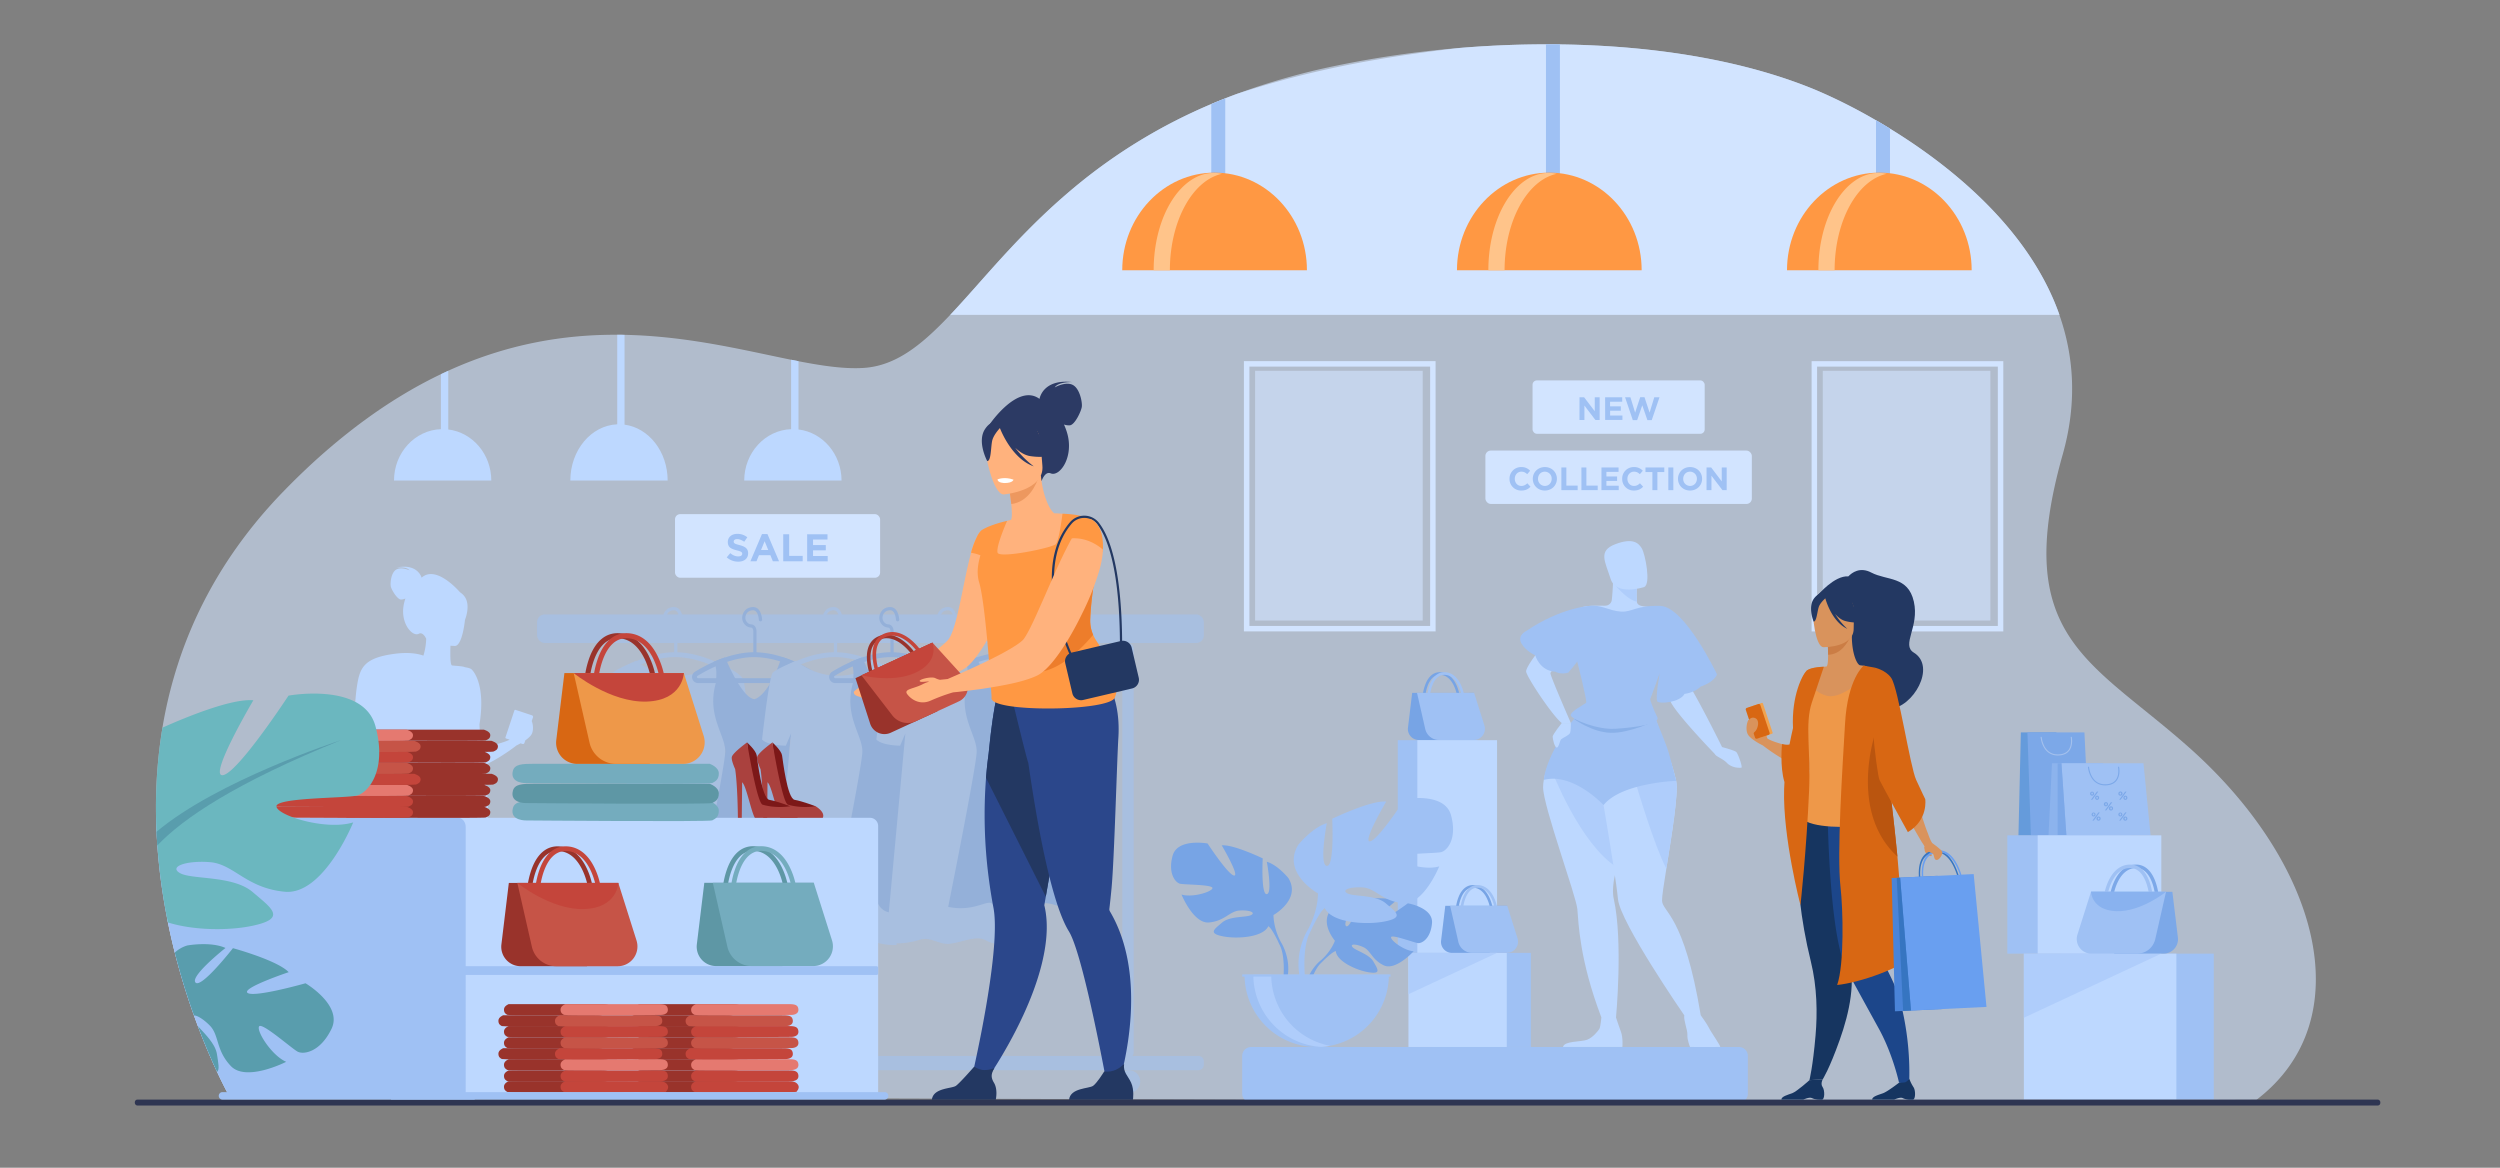 <svg id="_Layer_" data-name="&lt;Layer&gt;" xmlns="http://www.w3.org/2000/svg" width="3071" height="1434.44" viewBox="0 0 3071 1434.44">
  <rect x="0" y="0" width="3071" height="1434.44" fill="#808080" stroke="none"/>
  <defs>
    <style>
      .cls-1, .cls-29 {
        fill: #d2e4ff;
      }

      .cls-1 {
        opacity: 0.6;
      }

      .cls-2 {
        fill: #bdd8ff;
      }

      .cls-3 {
        opacity: 0.5;
      }

      .cls-4 {
        fill: #9fc1f4;
      }

      .cls-5 {
        fill: #77a4e5;
      }

      .cls-6 {
        fill: #ffb27d;
      }

      .cls-7 {
        fill: #2c3a64;
      }

      .cls-8 {
        fill: #2b478b;
      }

      .cls-9 {
        fill: #233862;
      }

      .cls-10 {
        fill: #ed985f;
      }

      .cls-11 {
        fill: #ff9843;
      }

      .cls-12 {
        fill: #ed7d2b;
      }

      .cls-13 {
        fill: #fff;
      }

      .cls-14 {
        fill: #99332b;
      }

      .cls-15 {
        fill: #c65447;
      }

      .cls-16 {
        fill: #c4453b;
      }

      .cls-17 {
        fill: #659bdb;
      }

      .cls-18 {
        fill: #7ca8e8;
      }

      .cls-19 {
        opacity: 0.4;
      }

      .cls-20 {
        fill: #dfe5f4;
      }

      .cls-21 {
        fill: #8cb3ed;
      }

      .cls-22 {
        fill: #afcdfb;
      }

      .cls-23 {
        fill: #89b2ef;
      }

      .cls-24 {
        fill: #89b0e8;
      }

      .cls-25 {
        fill: #7c1818;
      }

      .cls-26 {
        fill: #aa413e;
      }

      .cls-27 {
        fill: #74acbe;
      }

      .cls-28 {
        fill: #5e97a5;
      }

      .cls-30 {
        fill: #d86713;
      }

      .cls-31 {
        fill: #ee9849;
      }

      .cls-32 {
        fill: #e57970;
      }

      .cls-33 {
        fill: #599dad;
      }

      .cls-34 {
        fill: #6bb7bf;
      }

      .cls-35 {
        fill: #2e3552;
      }

      .cls-36 {
        fill: #d9935c;
      }

      .cls-37 {
        fill: #163560;
      }

      .cls-38 {
        fill: #1c468a;
      }

      .cls-39 {
        fill: #cb7d45;
      }

      .cls-40 {
        fill: #3675c1;
      }

      .cls-41 {
        fill: #4a84d8;
      }

      .cls-42 {
        fill: #699ff0;
      }

      .cls-43 {
        fill: #f1a34f;
      }

      .cls-44 {
        fill: #ba550f;
      }

      .cls-45 {
        fill: #ffc48a;
      }
    </style>
  </defs>
  <g>
    <path class="cls-1" d="M2771.86,1351c-.13.09-541.08,2.06-541.08,2.06l-291.9-1-197.23-.64-138.9-.46-5.15,0-51.2-.17h-1.86l-251.23-.81-11.14,0-203.58-.67-68.65-.22-96.1-.32-67-.22L683.46,1348l-47.14-.16-64.31-.21-114.12-.37-176.15-.58s-6.09-10.71-15.1-30c-6.68-14.29-15-33.27-23.55-56.12h0c-1.6-4.25-3.22-8.63-4.83-13.14q-3.39-9.5-6.78-19.73-1.26-3.79-2.5-7.68c-5-15.53-9.81-32.21-14.28-49.86-.31-1.22-.62-2.46-.93-3.7q-2.49-10.12-4.83-20.68-1.29-5.85-2.51-11.82l-.17-.82c-.3-1.47-.59-2.95-.88-4.43a730.64,730.64,0,0,1-12.14-90.12q-.59-8.33-1-16.79c-.27-5.68-.45-11.42-.56-17.19a600.5,600.5,0,0,1,7.86-110.74c2.47-14.79,5.56-29.68,9.36-44.6q4.16-16.37,9.44-32.77c.66-2,1.31-4.07,2-6.11a522.09,522.09,0,0,1,30.81-72.89c1.11-2.16,2.25-4.35,3.42-6.53a538.08,538.08,0,0,1,31.75-52.17c1.21-1.77,2.44-3.52,3.7-5.28q10.38-14.71,22.11-29.23,17.08-21.16,37.17-41.78,27.83-28.54,55.19-51.9Q415.8,540.9,427,532.08q9.57-7.61,19.08-14.58c.35-.27.73-.53,1.09-.79q22-16.17,43.61-29.36,4.41-2.7,8.81-5.3,21.2-12.48,42-22.39,4.53-2.18,9-4.23c73.9-33.64,143.6-44.47,207.58-44.22,3,0,6,0,9,.11,15,.29,29.58,1.17,43.87,2.49,60.11,5.52,114.18,18.71,160.68,28.1,3.05.61,6.07,1.22,9.06,1.8,30.27,5.88,57.15,9.75,80.22,8.25,36.82-2.4,66.83-24.78,99.09-57.77q3.52-3.6,7.09-7.37c18.8-19.87,38.57-43,61-67.7q6.14-6.75,12.58-13.64,12.72-13.62,26.7-27.62c1.44-1.44,2.89-2.87,4.35-4.31q4.74-4.65,9.65-9.32l4.35-4.11q15.93-14.94,33.73-29.83c51.34-42.67,115.59-83.81,200.6-115.27l.12,0a841.91,841.91,0,0,1,119.45-34,1257.63,1257.63,0,0,1,153.27-22.1q19.23-1.61,38.67-2.64,20.84-1.11,41.82-1.56,12.57-.26,25.17-.27c20.76,0,41.52.46,62.17,1.52q11,.54,21.91,1.31c89.31,6.26,175.35,23.17,248,53.39,50.92,21.17,242.78,115.94,299.07,276.24,17.78,50.59,22,107.71,4.12,171.12-63.44,224.34,33.15,252.26,154,359.17C2849.31,1059.79,2901.25,1252.31,2771.86,1351Z"/>
    <path class="cls-2" d="M654.74,881.18a2,2,0,0,0-1.23-2.47L642,874.89,633.28,872a1.11,1.11,0,0,0-1.39.69l-11,33.06a1.11,1.11,0,0,0,.69,1.39l4.51,1.49h0c-8.2,4-24,7.77-34.45,10-1.38-10.83-2.45-20.78-2.64-28.89,0-.16,0-.32.07-.49.11-.65.2-1.28.3-1.92s.23-1.51.33-2.25c.07-.48.13-.95.19-1.42.13-1,.25-1.9.36-2.83,0-.18,0-.35,0-.53a139,139,0,0,0,.92-19c-.5-21.5-6.72-33.7-11.61-38.78l-.24-.25c-1.4-1.07-2.8-1.74-8.4-2.71-1.1-1.07-12.47-1.79-12.47-1.79h0s-1.19-.13-1.84-.17l-1.43-.14c-1.59-.84-2-7.53-2-14.58,0-1.06,0-2.13,0-3.18s0-2.1.08-3.12c0-1.18.08-2.32.13-3.4,3.46.3,5.77.26,5.77.26,6.48-.5,10.52-17.87,12-31.9h0s7.8-18.78-1-29.4A17.07,17.07,0,0,0,565.7,728c-.4-.4-.8-.78-1.2-1.13-6-6.69-30.52-31.76-46.59-17.26-.42-1.44-5.68-17.79-31.18-12.36,0,0,12.77-1.61,16.27,3.3,0,0-10.12-4.63-16.46-.75s-7.37,16.92-6.43,20.9,7.95,15.79,12.58,15.79A13.83,13.83,0,0,0,498,735.2a60.35,60.35,0,0,0-1.88,6.89c-4.93,23.15,10.47,40.75,18.43,36.4,5.11-2.79,9,6.15,9,6.15l0,0a80.22,80.22,0,0,1-3.42,20.75c-7.48-2.7-18.95-4.48-36-2.18-38.55,5.2-42.45,18.19-45.91,41.58s-9.1,130.38-6.07,137.75c.84,2,4.17,3.85,9,5.25-3.74,13.1-7.95,27-11.88,36.77-1,2.19-3.78,7.67-6.63,9.47-3.59,2.27-8.7,7.75-7.75,12.1s1.89,11.16,6.43,11.16,15.13-20,16.45-23.83,2.46-4.54,2.46-4.54h0s11.3-18.74,22-38.31a106.76,106.76,0,0,0,11.4-.33c-2.44,10.47-4.24,19.23-4.53,25.12a17.06,17.06,0,0,0,.44,5.68,7.12,7.12,0,0,0,3.29,4.12c-.5,5.12-.82,10.49-1,16-1.87,56.61,11.44,130.42,13.43,141.09v0a3.64,3.64,0,0,1-.47,2.38c-14.15,28-16.19,60.07-13.54,88.51a185.36,185.36,0,0,0,14.47,56.48l-.07-.08a7.9,7.9,0,0,0-1.84,2.48,8.36,8.36,0,0,0-.72,5.19c.5,3-1.13,8.71-2.43,12.54-.79,2.32-1.45,4-1.45,4s-.38,1.91,6.47,2.77h8c2.67-.42,4.63-1.2,7.37-1.55,4.15-.55,6.06,1.16,6.44,1.55l.08.08h33.81a2.37,2.37,0,0,0,.35-1.33c.57-.11,1.16-.22,1.8-.3,4.15-.55,6.06,1.16,6.44,1.55l.08.08h33.81c.85-1.22,0-4-.77-6.1a4.81,4.81,0,0,0-3.16-2.9c-3.59-1-10.66-2-17.13-7.82-3.64-3.29-17.59-12.1-17.59-12.1l-.07,0H545a382.32,382.32,0,0,1-3-50.86c.25-27.48,3.65-60,14.5-91,25.33-72.34,30.69-131.31,31.51-161.72,5.64-3.33,9.57-8.09,10.49-14.76,2.5-18.18-.65-44.28-4-69.07,21-9.48,39.83-24.52,39.83-24.52s2.19-1,5.12-2.71l2.31.77a1.94,1.94,0,0,0,2.46-1.23l1.07-3.2a32.72,32.72,0,0,0,6.79-6c4-5.09,2.67-14,1.09-17.68Zm-143.23,398a385.61,385.61,0,0,0,16.6,50.38,8,8,0,0,0-1.81,2.46,8.42,8.42,0,0,0-.73,5.19,17.4,17.4,0,0,1-.53,6,27.49,27.49,0,0,1-4.75-3.45c-3.64-3.29-17.59-12.1-17.59-12.1l-.06,0c1.83-12.22,4.09-28.43,6-45.69.37-3.31.75-6.64,1.14-10C510.34,1274.44,510.92,1276.85,511.51,1279.22Z"/>
    <g class="cls-3">
      <rect class="cls-4" x="659.74" y="754.73" width="819.08" height="35.12" rx="9.35"/>
      <g>
        <path class="cls-4" d="M905.1,826.89c-14.44-9.25-42.93-24.71-73.09-25.65V775.42c0-2.78-1.36-8.13-6.48-8.44a7.31,7.31,0,0,1-5.13-2.63,8.3,8.3,0,0,1-2.07-5.78c.51-5.48,4.16-8.89,9.52-8.89,6.44,0,7.06,11.57,7.06,11.7a2,2,0,0,0,4-.17,27.92,27.92,0,0,0-1.46-7.38c-2.38-6.71-6.51-8.11-9.56-8.11-7.48,0-12.76,4.9-13.46,12.49a12.23,12.23,0,0,0,3,8.71,11.25,11.25,0,0,0,7.9,4c2.69.16,2.75,4.32,2.76,4.49V801.2c-28.86.36-57.11,15.06-71.61,23.94a7.54,7.54,0,0,0,4,14H901.52a6.63,6.63,0,0,0,3.58-12.21Zm-3,5.75a.56.56,0,0,1-.6.45H760.4a1.47,1.47,0,0,1-1.47-1.12,1.42,1.42,0,0,1,.66-1.7c14.14-8.66,41.84-23.07,69.63-23.07h1.12c29.25.41,57.36,15.68,71.52,24.74A.56.56,0,0,1,902.12,832.64Z"/>
        <path class="cls-4" d="M781.61,811.67s22,19.6,53.67,18.42,46.74-17,46.74-17,25,12.68,30.11,19.81,7.52,80,7.52,80-12.28,4.76-24.95,4.36l-5.15-15.45,15.61,259.12s-19.31.79-30.93-5.87c-11.19-6.42-28.06,2.13-43.11,4.15s-23.7-9.44-38.48-4.68c-23.07,7.41-40.94,3.17-40.94,3.17L775.45,901l-6.43,15s-22.07,0-29.2-7.53c0,0,8.45-77.51,13.2-82.26S781.61,811.67,781.61,811.67Z"/>
      </g>
      <g>
        <path class="cls-5" d="M1002.34,826.89A192.26,192.26,0,0,0,976,812.74a157.89,157.89,0,0,0-15.71-5.92,115.43,115.43,0,0,0-31-5.59h0V775.42c0-2.78-1.36-8.13-6.49-8.44a7.29,7.29,0,0,1-5.12-2.63,8.3,8.3,0,0,1-2.07-5.78c.51-5.48,4.15-8.89,9.52-8.89,6.44,0,7,11.57,7.06,11.7a2,2,0,0,0,4-.17,28.64,28.64,0,0,0-1.47-7.38c-2.37-6.71-6.51-8.11-9.55-8.11-7.48,0-12.76,4.9-13.46,12.49a12.23,12.23,0,0,0,3,8.71,11.25,11.25,0,0,0,7.89,4c2.7.16,2.76,4.32,2.77,4.49v25.77c-11.92.16-23.73,2.75-34.51,6.37-5,1.68-9.78,3.58-14.25,5.56a197.5,197.5,0,0,0-22.85,12,7.54,7.54,0,0,0,4,14H998.76a6.63,6.63,0,0,0,3.58-12.21Zm-3,5.76a.56.56,0,0,1-.6.44H857.64a1.47,1.47,0,0,1-1.48-1.13,1.42,1.42,0,0,1,.67-1.69A189.24,189.24,0,0,1,879,818.59c4.43-2,9.18-3.84,14.13-5.48,10.46-3.47,21.86-5.9,33.29-5.9h1.11a108.78,108.78,0,0,1,30.72,5.29,155.51,155.51,0,0,1,17.18,6.61A188.08,188.08,0,0,1,999.1,832,.56.56,0,0,1,999.36,832.65Z"/>
        <path class="cls-5" d="M970.09,923.84c-.53-18.89,6.88-37.49,8.46-55.71S975,839.89,975,839.89c0-.27-.08-.53-.11-.79a55.76,55.76,0,0,1-.44-6,78.19,78.19,0,0,1,1.06-14c.54-3.29,1.08-5.37,1.08-5.37a7.93,7.93,0,0,0-.59-1,157.89,157.89,0,0,0-15.71-5.92c-.65,2-1.31,3.86-2,5.68a176.59,176.59,0,0,1-8.75,20.59q-1.66,3.27-3.29,6c-10.94,18.63-19.61,19.8-19.61,19.8-6.59-.79-13.8-9.52-20.1-19.8-1.21-2-2.38-4-3.51-6-4-7.19-7.44-14.51-9.86-20-1-2.19-1.78-4.08-2.39-5.55-5,1.68-9.78,3.58-14.25,5.56a13.07,13.07,0,0,1,2.51,5.47c1.11,4.51,1.07,10.15.78,14.5-.17,2.7-.44,4.9-.59,6-.08.51-.12.79-.12.79-11.09,40,12.56,63.8,11.77,84s-35,190.15-35,190.15c33.69,7,49.94-11.51,55.08-2.54,7.7,13.45,26.16,12.37,43,1.85,3.08-1.91,17.95-6.61,32.21-1.85a23.11,23.11,0,0,0,23.63-5.38C1009,1075.17,970.8,949.22,970.09,923.84Zm-90.48-83.63,2.75,1.75C881.08,841.18,880.14,840.57,879.61,840.21Z"/>
      </g>
      <g>
        <path class="cls-4" d="M1101.39,826.89c-14.44-9.25-42.93-24.71-73.09-25.65V775.42c0-2.78-1.36-8.13-6.48-8.44a7.31,7.31,0,0,1-5.13-2.63,8.39,8.39,0,0,1-2.07-5.78c.51-5.48,4.16-8.89,9.52-8.89,6.45,0,7.06,11.57,7.07,11.7a2,2,0,0,0,4-.17,27.92,27.92,0,0,0-1.46-7.38c-2.38-6.71-6.51-8.11-9.56-8.11-7.48,0-12.76,4.9-13.46,12.49a12.23,12.23,0,0,0,3,8.71,11.27,11.27,0,0,0,7.9,4c2.69.16,2.76,4.32,2.76,4.49V801.2c-28.86.36-57.11,15.06-71.6,23.94a7.54,7.54,0,0,0,4,14h141.12a6.63,6.63,0,0,0,3.58-12.21Zm-3,5.75a.56.56,0,0,1-.6.45H956.69a1.47,1.47,0,0,1-1.47-1.12,1.42,1.42,0,0,1,.66-1.7c14.14-8.66,41.84-23.07,69.63-23.07h1.12c29.25.41,57.36,15.68,71.52,24.74A.56.56,0,0,1,1098.41,832.64Z"/>
        <path class="cls-4" d="M977.9,811.67s22,19.6,53.67,18.42,46.74-17,46.74-17,25,12.68,30.11,19.81,7.52,80,7.52,80-12.28,4.76-25,4.36l-5.15-15.45,15.61,259.12s-19.31.79-30.93-5.87c-11.19-6.42-28.06,2.13-43.11,4.15s-23.7-9.44-38.48-4.68c-23.07,7.41-40.94,3.17-40.94,3.17L971.74,901l-6.43,15s-22.07,0-29.2-7.53c0,0,8.45-77.51,13.2-82.26S977.9,811.67,977.9,811.67Z"/>
      </g>
      <g>
        <path class="cls-5" d="M1170.82,826.89a191.47,191.47,0,0,0-26.37-14.15,159,159,0,0,0-15.72-5.92,115.29,115.29,0,0,0-31-5.59h0V775.42c0-2.78-1.35-8.13-6.48-8.44a7.31,7.31,0,0,1-5.13-2.63,8.33,8.33,0,0,1-2.06-5.78c.5-5.48,4.15-8.89,9.51-8.89,6.45,0,7.06,11.57,7.07,11.7a2,2,0,0,0,4-.17,28.64,28.64,0,0,0-1.47-7.38c-2.38-6.71-6.51-8.11-9.56-8.11-7.47,0-12.76,4.9-13.46,12.49a12.28,12.28,0,0,0,3,8.71,11.25,11.25,0,0,0,7.89,4c2.7.16,2.76,4.32,2.76,4.49v25.77c-11.91.16-23.73,2.75-34.51,6.37-5,1.68-9.77,3.58-14.24,5.56a197.5,197.5,0,0,0-22.85,12,7.54,7.54,0,0,0,3.95,14h141.13a6.62,6.62,0,0,0,3.57-12.21Zm-3,5.76a.55.55,0,0,1-.59.44H1026.12a1.47,1.47,0,0,1-1.47-1.13,1.42,1.42,0,0,1,.67-1.69,188.43,188.43,0,0,1,22.21-11.68c4.43-2,9.17-3.84,14.12-5.48,10.46-3.47,21.87-5.9,33.29-5.9h1.12a108.91,108.91,0,0,1,30.72,5.29,156.28,156.28,0,0,1,17.18,6.61A187.15,187.15,0,0,1,1167.58,832,.54.54,0,0,1,1167.84,832.65Z"/>
        <path class="cls-5" d="M1138.58,923.84c-.53-18.89,6.87-37.49,8.46-55.71s-3.59-28.24-3.59-28.24c0-.27-.08-.53-.11-.79a55.76,55.76,0,0,1-.44-6,78.19,78.19,0,0,1,1.06-14c.54-3.29,1.08-5.37,1.08-5.37a9.34,9.34,0,0,0-.59-1,159,159,0,0,0-15.72-5.92c-.65,2-1.31,3.86-2,5.68a178.33,178.33,0,0,1-8.75,20.59c-1.12,2.18-2.21,4.18-3.29,6-11,18.63-19.61,19.8-19.61,19.8-6.6-.79-13.8-9.52-20.1-19.8-1.21-2-2.39-4-3.51-6-4-7.19-7.44-14.51-9.87-20-1-2.19-1.77-4.08-2.39-5.55-5,1.68-9.77,3.58-14.24,5.56a13.07,13.07,0,0,1,2.51,5.47c1.11,4.51,1.07,10.15.78,14.5-.18,2.7-.45,4.9-.6,6-.07.51-.12.79-.12.79-11.09,40,12.57,63.8,11.77,84s-35,190.15-35,190.15c33.69,7,49.94-11.51,55.07-2.54,7.71,13.45,26.16,12.37,43,1.85,3.07-1.91,18-6.61,32.21-1.85a23.11,23.11,0,0,0,23.63-5.38C1177.52,1075.17,1139.29,949.22,1138.58,923.84Zm-90.49-83.63,2.76,1.75C1049.57,841.18,1048.62,840.57,1048.09,840.21Z"/>
      </g>
      <g>
        <path class="cls-4" d="M1241.79,826.89c-14.44-9.25-42.93-24.71-73.09-25.65V775.42c0-2.78-1.35-8.13-6.48-8.44a7.31,7.31,0,0,1-5.13-2.63,8.33,8.33,0,0,1-2.06-5.78c.5-5.48,4.15-8.89,9.51-8.89,6.45,0,7.06,11.57,7.07,11.7a2,2,0,1,0,4-.17,27.92,27.92,0,0,0-1.46-7.38c-2.38-6.71-6.51-8.11-9.56-8.11-7.47,0-12.76,4.9-13.46,12.49a12.24,12.24,0,0,0,3,8.71,11.25,11.25,0,0,0,7.89,4c2.69.16,2.76,4.32,2.76,4.49V801.2c-28.86.36-57.11,15.06-71.6,23.94a7.54,7.54,0,0,0,3.95,14h141.12a6.63,6.63,0,0,0,3.58-12.21Zm-3,5.75a.56.56,0,0,1-.6.45H1097.09a1.47,1.47,0,0,1-1.47-1.12,1.43,1.43,0,0,1,.66-1.7c14.14-8.66,41.84-23.07,69.63-23.07H1167c29.25.41,57.36,15.68,71.52,24.74A.55.55,0,0,1,1238.81,832.64Z"/>
        <path class="cls-4" d="M1118.3,811.67s22,19.6,53.67,18.42,46.75-17,46.75-17,25,12.68,30.1,19.81,7.53,80,7.53,80-12.28,4.76-25,4.36l-5.15-15.45,15.61,259.12s-19.31.79-30.92-5.87c-11.2-6.42-28.07,2.13-43.12,4.15s-23.69-9.44-38.48-4.68c-23.06,7.41-40.93,3.17-40.93,3.17L1112.14,901l-6.43,15s-22.07,0-29.2-7.53c0,0,8.45-77.51,13.21-82.26S1118.3,811.67,1118.3,811.67Z"/>
      </g>
      <g>
        <path class="cls-5" d="M1311.22,826.89a191.47,191.47,0,0,0-26.37-14.15,159,159,0,0,0-15.72-5.92,115.29,115.29,0,0,0-31-5.59h0V775.42c0-2.78-1.35-8.13-6.48-8.44a7.26,7.26,0,0,1-5.12-2.63,8.3,8.3,0,0,1-2.07-5.78c.51-5.48,4.15-8.89,9.51-8.89,6.45,0,7.06,11.57,7.07,11.7a2,2,0,0,0,4-.17,28.64,28.64,0,0,0-1.47-7.38c-2.38-6.71-6.51-8.11-9.56-8.11-7.47,0-12.75,4.9-13.46,12.49a12.28,12.28,0,0,0,3,8.71,11.25,11.25,0,0,0,7.89,4c2.7.16,2.76,4.32,2.76,4.49v25.77c-11.91.16-23.72,2.75-34.51,6.37-5,1.68-9.77,3.58-14.24,5.56a197.5,197.5,0,0,0-22.85,12,7.54,7.54,0,0,0,4,14h141.12a6.62,6.62,0,0,0,3.57-12.21Zm-3,5.76a.56.56,0,0,1-.6.44H1166.53a1.47,1.47,0,0,1-1.48-1.13,1.42,1.42,0,0,1,.67-1.69,189.24,189.24,0,0,1,22.21-11.68c4.43-2,9.18-3.84,14.13-5.48,10.45-3.47,21.86-5.9,33.29-5.9h1.11a108.78,108.78,0,0,1,30.72,5.29,156.28,156.28,0,0,1,17.18,6.61A187.15,187.15,0,0,1,1308,832,.55.55,0,0,1,1308.25,832.65Z"/>
        <path class="cls-5" d="M1279,923.84c-.53-18.89,6.88-37.49,8.46-55.71s-3.59-28.24-3.59-28.24c0-.27-.08-.53-.11-.79a55.76,55.76,0,0,1-.44-6,78.19,78.19,0,0,1,1.06-14c.54-3.29,1.08-5.37,1.08-5.37a9.34,9.34,0,0,0-.59-1,159,159,0,0,0-15.72-5.92c-.65,2-1.3,3.86-2,5.68a178.33,178.33,0,0,1-8.75,20.59c-1.12,2.18-2.21,4.18-3.29,6-11,18.63-19.61,19.8-19.61,19.8-6.59-.79-13.8-9.52-20.1-19.8-1.21-2-2.39-4-3.51-6-4-7.19-7.44-14.51-9.86-20-1-2.19-1.78-4.08-2.4-5.55-5,1.68-9.77,3.58-14.24,5.56a13.07,13.07,0,0,1,2.51,5.47c1.11,4.51,1.07,10.15.78,14.5-.18,2.7-.45,4.9-.6,6l-.11.79c-11.1,40,12.56,63.8,11.77,84s-35,190.15-35,190.15c33.69,7,49.94-11.51,55.08-2.54,7.7,13.45,26.16,12.37,43,1.85,3.07-1.91,18-6.61,32.21-1.85a23.11,23.11,0,0,0,23.63-5.38C1317.92,1075.17,1279.69,949.22,1279,923.84Zm-90.49-83.63,2.76,1.75C1190,841.18,1189,840.57,1188.49,840.21Z"/>
      </g>
      <g>
        <path class="cls-4" d="M1472.21,1297.09h-81a7,7,0,0,0,1.41-4.19v-496a7,7,0,0,0-14,0v496a7,7,0,0,0,1.41,4.19H666.35a6.64,6.64,0,0,0-6.61,6.61V1308a6.63,6.63,0,0,0,6.61,6.61h805.86a6.62,6.62,0,0,0,6.61-6.61v-4.34A6.63,6.63,0,0,0,1472.21,1297.09Z"/>
        <circle class="cls-4" cx="1386.73" cy="1328.62" r="13.97"/>
        <circle class="cls-4" cx="752.85" cy="1328.62" r="13.97"/>
      </g>
    </g>
    <path class="cls-2" d="M1068.66,1004.59H215.4a10.06,10.06,0,0,0-10,10v114.06c.29,1.49.58,3,.88,4.44l.17.82q1.23,6,2.5,11.82,2.34,10.54,4.84,20.68l.93,3.71c4.47,17.64,9.31,34.32,14.28,49.85q1.25,3.88,2.5,7.68,3.38,10.21,6.78,19.73c1.61,4.51,3.23,8.89,4.83,13.14h0c8.59,22.84,16.87,41.83,23.55,56.12,9,19.3,15.1,30,15.1,30l176.15.58,178.43.58,47.13.15,163.39.53,67,.22,96.12.32,68.64.22a7.71,7.71,0,0,0,.1-1.28V1014.62A10.06,10.06,0,0,0,1068.66,1004.59Z"/>
    <g>
      <path class="cls-6" d="M1241.51,694.94a60.91,60.91,0,0,0-5.41-18.67,49.11,49.11,0,0,0-11.68-15.63,8.8,8.8,0,0,0-2-1.69c-1.17-1-2.32-1.83-3.42-2.58a37.4,37.4,0,0,0-9.3-4.83c-3-.66-5.76,1.28-8.29,5.21a103,103,0,0,0-5.85,13.39c-.09.15-.19.28-.18.39-.39,1.15-.75,2.42-1.23,3.82a3.51,3.51,0,0,0-.31.89c-.33,1.23-.67,2.48-1,3.75-.45,1.73-.89,3.49-1.32,5.3-8.67,33.68-15.38,83.54-25.5,99.86-4.37,7-27.19,23.35-45.44,35.75-6.36,4.28-12.16,8.06-16.46,10.83-5.23,1.76-21.52,7-29.87,6.13-10.16-1.13-25.33,12.71-25.33,12.71s-1.35,4,5.35,5.85,16.8,10.26,30.51,2.87a223.42,223.42,0,0,1,25.5-11.21c.64-.2,1.19-.38,1.64-.54,6.08-1.53,14.24-3.65,23-6.22,20.75-5.89,45.15-14.13,54-22.08,13.53-12,33.35-45,44.48-76.32a19.43,19.43,0,0,0,.79-2.29C1240,723,1243.19,707,1241.51,694.94Z"/>
      <path class="cls-7" d="M1276.93,490c.38-2.09,5.3-24.5,40-20.68,0,0-17.26-.43-21.27,6.6,0,0,12.89-7.54,21.86-3.21s12.11,21.61,11.38,27-8.49,22.14-14.68,22.76a18.25,18.25,0,0,1-7.23-1,80.82,80.82,0,0,1,3.43,8.94c9.67,30.25-8.53,55.81-19.74,51.06-7.19-3-11.16,9.41-11.16,9.41l-64.07-69.31S1250.09,470.29,1276.93,490Z"/>
      <path class="cls-8" d="M1193.46,1324.84l15.59,5.81s67.68-93.88,76-176.47c1.49-14.74,1-29-2.22-42.22,0,0,.66-3.78,1.82-10.46.53-3.11,1.19-6.87,1.94-11.17,2.2-12.61,5.23-29.86,8.69-49.5,8-45.2,18.28-103,26.3-145.46l-4.2-1.35L1272,879.36l-9.39-29.82-33.83-8.9s-7.55,14.78-14.31,84.61c-1.25,9.16-2.38,19.26-3.23,30.22a598.41,598.41,0,0,0,3.22,122.32c1.55,12.13,3.51,24.67,5.94,37.54,1.78,9.44,2.05,22.3,1.3,37.07C1218.25,1219.92,1193.46,1324.84,1193.46,1324.84Z"/>
      <path class="cls-9" d="M1211.2,955.47l73.46,146c.53-3.11,1.19-6.87,1.94-11.17,2.2-12.61,5.23-29.86,8.69-49.5,8-45.2,18.28-103,26.3-145.46l-4.2-1.35L1272,879.36l-9.39-29.82-33.83-8.9s-7.55,14.78-14.31,84.61C1213.18,934.41,1212.05,944.51,1211.2,955.47Z"/>
      <path class="cls-8" d="M1243.51,859.38l1.7-14.58c28.49,7.56,104.61-21.15,104.61-21.15s27.6,24.26,24,82.42c-1.77,28.38-5,149-8.37,184.69-1.22,12.93-2.29,22.14-2.73,25.81a.08.08,0,0,0,0,0,5.13,5.13,0,0,0,.83,3.16A167,167,0,0,1,1376,1146c33.12,88.26-5.1,196.94-5.1,196.94l-9.91-4s-21.75-121-39.43-174.38c-3-9.07-5.87-16.19-8.51-20.45-7.68-12.4-14.81-32.66-21.28-56.76-12.24-45.56-22.08-104.84-28.64-150.59C1262.2,936.76,1243.51,859.38,1243.51,859.38Z"/>
      <path class="cls-6" d="M1218.78,682.4c8.26,5.38,18.54,9.73,31.37,12.31,48.08,9.69,65.25-31.2,71.35-59.11a40.94,40.94,0,0,0-16.33-4.52c-3.46-.31-7.1-.48-10.11-.54-5.48-4-14-20.55-16.45-46.61l-2.23.67L1239,596s2.07,11.92,3.23,23.21c.9,8.84,1.24,17.29-.37,19.41-2.92.72-4.68,1.19-4.68,1.19l0,0A243.32,243.32,0,0,0,1218.78,682.4Z"/>
      <path class="cls-10" d="M1239,596s2.07,11.91,3.23,23.21c21.27-2.74,30.6-23.33,34.14-34.58Z"/>
      <path class="cls-6" d="M1233,607.38s50.55-4.22,47.44-35.66,1.31-53.16-31.09-51.8-37.49,14-39,24.73S1219.73,607.67,1233,607.38Z"/>
      <path class="cls-11" d="M1346.49,786.68a43.81,43.81,0,0,1-3.68-6.84,43.24,43.24,0,0,1-3.57-19c1-25.8,5.48-49.47,7.36-64h0c-2.39-2.36-4.7-4.56-6.85-6.65a68.36,68.36,0,0,1-8.2-9.08c-2.23-3.16-3.47-6.23-3.19-9.45a45.94,45.94,0,0,1,1.26-7.35c.28-1.16.6-2.31,1-3.45A100.88,100.88,0,0,1,1341,638.45c-12.24-7.15-35.83-7.37-35.83-7.37s-.16,1.29-.45,3.39c-1.15,8.46-4.38,30.14-7.68,33.86-4.13,4.62-69.33,18-71.6,10.61s11.23-38,11.73-39.14l0,0c-19.69,4.61-28.48,9.72-30.06,10.71-2,.92-3.87,3.42-5.7,6.27a103,103,0,0,0-5.85,13.39c-.09.15-.19.28-.18.39-.39,1.15-.75,2.42-1.23,3.82a3.51,3.51,0,0,0-.31.89c-.33,1.23-.67,2.48-1,3.75a53.63,53.63,0,0,1,11.5,3.12c-2.63,9.23-4.68,19.6-2.32,30.33.22,1,.49,2,.79,3.06,8.44,28.22,15.27,141,15.27,141-6.1,19.22,148.54,17.61,151.53-.26C1377.72,838,1357.93,804,1346.49,786.68Z"/>
      <path class="cls-7" d="M1210.06,527c6.85-10.23,13-8.75,16.55-6.24,26.06-17.92,46.08,2.72,46.08,2.72,5.64,22.22,23.2,33.51,23.2,33.51s-8.63,6.61-30.38,3.28c-6.65-1-12.89-5-18.37-10.14a118.12,118.12,0,0,0,22.74,22.72c-26.5-9.17-40.2-43.38-41.59-47-2.8,3.08-8.27,9.7-9.53,15.77-1.72,8.26-1.2,24.85-6.06,24.77C1212.7,566.4,1199.78,542.38,1210.06,527Z"/>
      <path class="cls-12" d="M1264.16,825.65c29.87,4,59.62-23.3,78.65-45.81a43.24,43.24,0,0,1-3.57-19c1-25.8,5.48-49.47,7.36-64h0c-2.39-2.36-4.7-4.56-6.85-6.65a68.36,68.36,0,0,1-8.2-9.08C1301.13,718.87,1223.65,820.2,1264.16,825.65Z"/>
      <path class="cls-9" d="M1313.21,1351h78.49s1.88-12-2.22-21c-3.93-8.71-10.08-12.67-8.61-23.2-5,5.13-13.12,10.88-24.46,9.36-1.39,2.25-9,14.31-13.62,17.65C1337.66,1337.46,1314.79,1336.15,1313.21,1351Z"/>
      <path class="cls-9" d="M1144.7,1351h78.48s2.94-12.52-2.22-21c-4.56-7.54-2.81-11.83.57-18.07a30.45,30.45,0,0,1-13.22,2.49c-3.91-.22-8-2-11.67-4.1-3.38,3.85-17.84,20.24-22.36,23.49C1169.15,1337.46,1146.28,1336.15,1144.7,1351Z"/>
      <path class="cls-13" d="M1245,589.2s-.71,4.16-11,4.17c0,0-8.6,0-8.62-4.51C1225.44,588.86,1233.55,585.13,1245,589.2Z"/>
      <g>
        <path class="cls-14" d="M1145.36,789.39l-22.88,10.55a69.71,69.71,0,0,0-11.7-11.82c-10.79-8.44-21.75-10.67-31.68-6.45-10.12,4.3-15,14.25-14.15,28.82a75.79,75.79,0,0,0,2.47,14.84L1050.85,833,1068.92,889a18.43,18.43,0,0,0,25.27,11.08l57.26-26.4Zm-73.85,34.05c-2.6-10.24-5.83-31.29,9.32-37.71,16.65-7.07,32.19,9.53,37.52,16.11Z"/>
        <path class="cls-15" d="M1184,831.8l-38.59-42.41-87.16,40.19,37.91,49.26a23.8,23.8,0,0,0,28.83,7.09l53-24.43A18.78,18.78,0,0,0,1184,831.8Z"/>
        <path class="cls-16" d="M1145.36,789.39l-15.94,7.35a69.58,69.58,0,0,0-11.69-11.82c-10.8-8.44-21.76-10.67-31.69-6.45-10.11,4.3-15,14.25-14.15,28.82a76.55,76.55,0,0,0,2.47,14.84l-16.16,7.45s39.91,10.15,68.17-4.1S1145.36,789.39,1145.36,789.39Zm-66.91,30.85c-2.6-10.24-5.83-31.29,9.32-37.71,16.65-7.08,32.2,9.52,37.52,16.11Z"/>
      </g>
      <path class="cls-9" d="M1398.85,832.58l-8.72-37.05a11,11,0,0,0-13.15-8.14l-60.27,14.19a11,11,0,0,0-8.14,13.15l8.72,37a11,11,0,0,0,13.15,8.14l60.27-14.18A11,11,0,0,0,1398.85,832.58Z"/>
      <path class="cls-9" d="M1317.6,812.11a286,286,0,0,1-21.09-62.26c-4.26-20.3-5.48-39.05-3.62-55.71,2.33-20.93,9.53-38.61,21.41-52.56a23,23,0,0,1,18.17-8.12,22.74,22.74,0,0,1,17.52,8.85c23.55,30.56,28.48,99.29,28.47,151.56h-2.73c0-93.94-15.17-133.36-27.91-149.9a20,20,0,0,0-15.42-7.77,20.32,20.32,0,0,0-16,7.15c-14.42,16.94-29.11,49.06-17.21,105.88A283.82,283.82,0,0,0,1320,810.88Z"/>
      <path class="cls-11" d="M1315.57,663.36c23.16-4.27,39.07,14.9,39.07,14.9,2.67-34-13.85-40.16-13.85-40.16C1334.22,634.69,1325.3,645.8,1315.57,663.36Z"/>
      <path class="cls-6" d="M1316.69,661.3c-.39.66-.77,1.33-1.16,2-8,14.57-16.76,33.58-25,52.51-4.57,10.37-9,20.76-13.4,30.32-2.52,5.82-5,11.29-7.34,16.29-4.5,9.55-8.48,17.26-11.86,22.05-2.16,3.13-8,7.25-15.58,11.79-13.23,8-32.39,17.31-49,24.86-6.91,3.19-13.42,6.06-18.84,8.43-4.28,1.89-7.84,3.44-10.36,4.53-2.13.29-5.54.55-9.47,1a23.15,23.15,0,0,1-5.63-2c-4.87-2.6-20.77,1.58-19.24,3.69s10.45-.48,11.28.72h0a35.13,35.13,0,0,0-7.12,2.71c-11.54,6.18-24.35,6-19.47,12.59,4.15,5.62,15.1,14.2,29.22,7.64a224.9,224.9,0,0,1,26.13-9.66l1.14-.29,5.41-.53c2.51-.25,3.94-.48,3.94-.48,6.7-.72,14.72-1.8,23.46-2.93h.12c15-2.24,31.8-5,46.08-8.54,10-2.56,18.82-5.47,24.89-8.61a13.31,13.31,0,0,0,1.74-1c14.62-8.79,33.5-36.74,48.92-67.12,2.14-4.2,4.16-8.4,6.17-12.49a322.16,322.16,0,0,0,17.27-43.48,125.67,125.67,0,0,0,5-21,53.46,53.46,0,0,0,.64-6c.08-1.08.15-2.14.2-3.17C1348.89,670,1335.27,660.29,1316.69,661.3Z"/>
    </g>
    <g>
      <polygon class="cls-17" points="2482.41 899.68 2479.46 1026.44 2526.05 1026.44 2526.05 899.68 2482.41 899.68"/>
      <polygon class="cls-18" points="2560.51 899.68 2490.5 899.68 2494.72 1026.44 2566.61 1026.44 2560.51 899.68"/>
      <g class="cls-19">
        <path class="cls-20" d="M2527.85,928.06c-9.84,0-15-5.87-17.7-10.89a32.65,32.65,0,0,1-3.44-11.39.67.67,0,0,1,.62-.72.66.66,0,0,1,.72.61,32,32,0,0,0,3.3,10.91c3.74,7,9.62,10.44,17.5,10.12,5.35-.22,9.35-2,11.9-5.24,4.78-6.09,2.93-15.51,2.92-15.6a.66.66,0,0,1,.52-.79.67.67,0,0,1,.79.52c.09.41,2,10.1-3.17,16.69-2.8,3.59-7.14,5.52-12.91,5.76C2528.55,928.06,2528.2,928.06,2527.85,928.06Z"/>
      </g>
      <polygon class="cls-21" points="2520.65 937.63 2516.4 1026.33 2583.45 1026.33 2583.45 937.63 2520.65 937.63"/>
      <polygon class="cls-4" points="2633.04 937.63 2532.29 937.63 2538.36 1026.44 2641.81 1026.44 2633.04 937.63"/>
      <path class="cls-18" d="M2586,964.77c-9.85,0-15.05-5.87-17.71-10.89a32.57,32.57,0,0,1-3.43-11.39.67.67,0,0,1,1.34-.11,31.63,31.63,0,0,0,3.3,10.9c3.73,7.05,9.62,10.45,17.49,10.13,5.35-.22,9.36-2,11.91-5.24,4.77-6.1,2.93-15.51,2.91-15.6a.67.67,0,0,1,1.32-.27c.08.41,2,10.1-3.17,16.69-2.8,3.58-7.15,5.52-12.91,5.76C2586.7,964.77,2586.35,964.77,2586,964.77Z"/>
      <polygon class="cls-18" points="2532.29 937.63 2527.59 937.72 2527.59 1026.33 2538.36 1026.33 2532.29 937.63"/>
      <g>
        <path class="cls-18" d="M2589.5,987.93a2.42,2.42,0,0,0-2.42-2.57,2.57,2.57,0,1,0,2.42,2.57Zm-3.37,0c0-.69.31-1.26.92-1.26s.95.59.95,1.26-.32,1.27-.92,1.27S2586.13,988.61,2586.13,987.93Z"/>
        <polygon class="cls-18" points="2592.97 985.48 2585.63 995.53 2587.34 995.53 2594.68 985.48 2592.97 985.48"/>
        <path class="cls-18" d="M2593.25,990.5a2.58,2.58,0,1,0,2.43,2.57A2.45,2.45,0,0,0,2593.25,990.5Zm0,3.84c-.57,0-.94-.59-.94-1.27s.31-1.26.91-1.26,1,.59,1,1.26S2593.86,994.34,2593.25,994.34Z"/>
        <path class="cls-18" d="M2610.85,1003a2.57,2.57,0,1,0,2.43,2.57A2.44,2.44,0,0,0,2610.85,1003Zm0,3.83c-.58,0-.95-.59-.95-1.26s.31-1.27.92-1.27.95.59.95,1.27S2611.45,1006.81,2610.85,1006.81Z"/>
        <polygon class="cls-18" points="2610.56 997.95 2603.22 1008 2604.93 1008 2612.27 997.95 2610.56 997.95"/>
        <path class="cls-18" d="M2607.1,1000.4a2.45,2.45,0,1,0-2.46,2.58A2.46,2.46,0,0,0,2607.1,1000.4Zm-3.38,0c0-.69.32-1.26.92-1.26s1,.59,1,1.26-.32,1.27-.92,1.27S2603.72,1001.08,2603.72,1000.4Z"/>
        <polygon class="cls-18" points="2604.93 982.43 2612.27 972.38 2610.56 972.38 2603.22 982.43 2604.93 982.43"/>
        <path class="cls-18" d="M2604.64,977.4a2.57,2.57,0,1,0-2.43-2.57A2.42,2.42,0,0,0,2604.64,977.4Zm0-3.83c.58,0,1,.59,1,1.26s-.32,1.27-.92,1.27-1-.59-1-1.27S2604,973.57,2604.64,973.57Z"/>
        <path class="cls-18" d="M2608.39,980a2.43,2.43,0,0,0,2.43,2.57,2.46,2.46,0,0,0,2.46-2.57,2.45,2.45,0,1,0-4.89,0Zm3.38,0c0,.67-.32,1.26-.92,1.26s-.95-.59-.95-1.26.31-1.27.92-1.27S2611.77,979.3,2611.77,980Z"/>
        <path class="cls-18" d="M2572.37,974.83a2.45,2.45,0,1,0-2.46,2.57A2.43,2.43,0,0,0,2572.37,974.83Zm-3.38,0c0-.69.32-1.26.92-1.26s1,.59,1,1.26-.32,1.27-.92,1.27S2569,975.51,2569,974.83Z"/>
        <polygon class="cls-18" points="2577.54 972.38 2575.83 972.38 2568.49 982.43 2570.2 982.43 2577.54 972.38"/>
        <path class="cls-18" d="M2573.66,980a2.43,2.43,0,0,0,2.43,2.57,2.46,2.46,0,0,0,2.45-2.57,2.42,2.42,0,0,0-2.42-2.58A2.45,2.45,0,0,0,2573.66,980Zm3.38,0c0,.67-.32,1.26-.92,1.26s-.95-.59-.95-1.26.32-1.27.92-1.27S2577,979.3,2577,980Z"/>
        <polygon class="cls-18" points="2577.66 997.95 2570.32 1008 2572.03 1008 2579.37 997.95 2577.66 997.95"/>
        <path class="cls-18" d="M2574.2,1000.4a2.44,2.44,0,1,0-2.46,2.58A2.46,2.46,0,0,0,2574.2,1000.4Zm-3.38,0c0-.69.32-1.26.92-1.26s1,.59,1,1.26-.31,1.27-.92,1.27S2570.82,1001.08,2570.82,1000.4Z"/>
        <path class="cls-18" d="M2578,1003a2.57,2.57,0,1,0,2.43,2.57A2.44,2.44,0,0,0,2578,1003Zm0,3.83c-.57,0-.95-.59-.95-1.26s.32-1.27.92-1.27.95.59.95,1.27S2578.55,1006.81,2578,1006.81Z"/>
      </g>
      <rect class="cls-4" x="2532.08" y="1171.46" width="187.33" height="179.26"/>
      <rect class="cls-2" x="2486.12" y="1171.46" width="187.33" height="179.25"/>
      <rect class="cls-4" x="2465.81" y="1026.13" width="151.87" height="145.33"/>
      <rect class="cls-2" x="2503.08" y="1026.13" width="151.87" height="145.33"/>
      <polygon class="cls-22" points="2654.94 1171.46 2486.12 1250.21 2486.12 1171.46 2654.94 1171.46"/>
      <path class="cls-18" d="M2675.33,1151.62l-6.79-56.17H2651a72.7,72.7,0,0,0-3.82-13.94c-5.14-13-13.38-19.77-23.94-19.45-10.36.31-19,6.67-25,18.37a66.54,66.54,0,0,0-5.45,15h-24.21l28.62,76h60.57A17.72,17.72,0,0,0,2675.33,1151.62Zm-78.2-56.17c2-7.89,8.88-28.63,26.25-29.15,15.8-.5,21.45,19.17,23.3,29.15Z"/>
      <path class="cls-4" d="M2643.66,1095.45a71.86,71.86,0,0,0-3.81-13.94c-5.14-13-13.39-19.77-23.94-19.45-10.36.31-19,6.67-25,18.37a67,67,0,0,0-5.45,15h-16.86L2551.94,1148a18,18,0,0,0,17.21,23.48h56.06a22.86,22.86,0,0,0,22.29-17.79l13.27-58.22Zm-53.88,0c2-7.89,8.88-28.63,26.26-29.15,15.79-.5,21.45,19.17,23.3,29.15Z"/>
      <path class="cls-23" d="M2568.55,1095.45s.7,22.79,31.09,23.85,61.13-23.85,61.13-23.85Z"/>
    </g>
    <g>
      <g>
        <path class="cls-2" d="M2132.94,923.87c-2.11-2.16-17.55-6.15-17.55-6.15h0s-24.66-50.1-40.27-76c-5.35-8.89-9-43.33-12.77-62.08h0s-2.24-16.57-10.07-25.76c-5.23-6.13-33.26-9.07-33.26-9.07v.05l-2.61-.54c-2.72-.55-5.28-2.13-5.58-4.88,0-.14,0-.28,0-.42a86.26,86.26,0,0,1-.38-9.84V729c.08-4.9.45-8.54.45-8.54h-.09l-29.37-4.72c-.4,9.17-.93,16-1.49,21.09a8.06,8.06,0,0,1-7.51,7.16l-1.77.11h0s-18.93-.73-26.17,1.48c-8.16,2.49-26.25,22.21-26.25,22.21l.1.08c-21.71,21.32-44.9,51.62-43.61,57.4,1.81,8.14,32.59,54.39,43.76,62.91h11.17s-24.76-56.48-25.09-61c-.27-3.94,21.22-18.48,39-31.21a5.09,5.09,0,0,1-.37,3.25h0c-1.56,4.33-5.91,11.11-2.57,22,8.17,26.68,7.64,30.29,7.64,30.29.17.14.36.26.54.39.42,3.53.94,7.22,1.62,11.13,0,0-1.52,3.78-15.27,17.86l41.52,17.29,63,2.05s-3-8.39-6.12-17c-2.85-7.88-5.81-15.92-6.61-17.76-.38-.85-.46-3.66-.32-7.84.63-.11,7.3-20,11.6-33.54a29.08,29.08,0,0,0,1.3-5.42v0c3.73,18,8.4,35.87,13.5,45,9.83,17.48,53.24,62.27,53.24,62.27h0c1.79,3.85,10.05,5.59,15.84,12,0,0,5.83,5.93,16.89,5.13C2141.1,942.76,2135.05,926,2132.94,923.87Z"/>
        <path class="cls-2" d="M1985.11,1249.84s8.78-93.53-2.68-145.33c0,0-4.1-13.22,3.91-39,13.32-42.79,9.62-112.86,4.61-122.68-1.89-3.69-7.4-8-14.61-12.49-21.58-13.33-56.57-26.83-56.57-26.83s-24.35,39.19-24.23,63.63c.12,23.43,40.52,132.8,42.07,149.62s2.36,61.64,29.52,133.07c0,0-1,11.73-2.53,14.14s-7.84,10.56-15.08,13.28-28,1.31-29.57,8.83h73s1-11.28-1.81-18.7S1985.11,1249.84,1985.11,1249.84Z"/>
        <path class="cls-22" d="M2010.79,739c-12.21-1.65-29.39-23.24-29.39-23.24l29.46,3.91s0,.29-.09.81a76.09,76.09,0,0,0-.36,8.55v.13A86.26,86.26,0,0,0,2010.79,739Z"/>
        <path class="cls-2" d="M2019.63,721.14s-34.31,11.45-41.12-10-15.81-34.47,5.81-42.68,28.5-1.38,32.51,5.23S2028.38,717.61,2019.63,721.14Z"/>
        <path class="cls-22" d="M1986.34,1065.52c-45.63-28.72-80.16-118.93-80.16-118.93l70.16-16.24c7.21,4.45,12.72,8.8,14.61,12.49C1996,952.66,1990.54,1020.9,1986.34,1065.52Z"/>
        <path class="cls-2" d="M2099.35,1262.78c-2-4.43-10.17-15.58-10.17-15.58-20.52-124.57-47.07-126.45-47.54-140.93-.15-4.77,2.21-20.07,5.28-39.19,6.22-38.82,15.32-93.43,12.09-107.88-1.47-6.54-3.83-14.55-6.4-22.54-5.92-18.3-13-36.46-13-36.46l-80.78,25.15s25.29,142.87,28.68,179.07c2.71,28.94,81.45,142.78,81.45,142.78-1,6.54,4.23,18,3.82,24s3.22,14.87,3.22,14.87,35.4.16,37,0S2101.36,1267.2,2099.35,1262.78Z"/>
        <path class="cls-22" d="M2046.92,1067.08c-15.24-29.1-37.37-104.46-37.37-104.46s25.24-11.68,43.06-26c2.57,8,4.93,16,6.4,22.54C2062.24,973.65,2053.14,1028.26,2046.92,1067.08Z"/>
        <path class="cls-4" d="M2059,959.21a236.48,236.48,0,0,0-48.27,7.4c-16,4.39-32.06,11.35-40.9,22.36,0,0-23-24.84-50.35-31h0a48.94,48.94,0,0,0-23,0s.68-25.38,33.19-69.78q3.22-4.41,6.9-9.08s31.2,18,82.37,6.83c4.67-1,9.52-2.28,14.51-3.83,0,0,11.74,28.3,15.51,39.66C2051.55,929.67,2059,959.21,2059,959.21Z"/>
        <path class="cls-24" d="M1933.09,882.91s22.06,16.6,45.45,17.27,54.88-14.83,54.88-14.83Z"/>
        <path class="cls-2" d="M1918.46,888.17s-11.18,14.12-11.18,16.68,2.26,13.28,5,13.43,3.62-8.75,5.73-10.41,9.65-4.78,10.71-7.67.93-12,.93-12Z"/>
        <path class="cls-4" d="M1952.24,744.35s-34.47,1.79-77.59,30.86c0,0-11.07,5.22-5.85,14.91S1885.92,805,1885.92,805s5.25,19.22,24.81,20.15c0,0,6.15,3.91,15.66,1.12,0,0,10.44-11.93,11-13.79,0,0,12.68,49.2,11,50.87s-20.53,11.13-18.75,15.73,32.17,17.63,54.91,16.14,55.72-5.59,51.25-14.35-9.23-21.52-8.67-22.27S2038.77,827,2038.77,827s-5.78,31.87-2.8,34.85,27.57,1.18,33.36-9.5c0,0,11.74-1.12,19.85-9,0,0,15.94-4.84,20-14.91,0,0-39.5-83.33-69.7-84.16s-34.1,7.85-48.36,7S1965.84,742.16,1952.24,744.35Z"/>
        <g>
          <rect class="cls-4" x="1759.77" y="1170.53" width="120.77" height="115.56"/>
          <rect class="cls-2" x="1730.14" y="1170.53" width="120.77" height="115.55"/>
          <rect class="cls-4" x="1717.05" y="909.24" width="97.91" height="261.29"/>
          <rect class="cls-2" x="1741.07" y="909.24" width="97.91" height="261.29"/>
          <polygon class="cls-22" points="1838.98 1170.54 1730.14 1221.3 1730.14 1170.54 1838.98 1170.54"/>
        </g>
        <g>
          <path class="cls-5" d="M1792.39,851.17a51.46,51.46,0,0,0-4.15-11.43c-4.58-8.9-11.18-13.74-19.06-14-8-.24-14.31,4.88-18.22,14.8a55.43,55.43,0,0,0-2.91,10.61h-13.34l-5.17,42.76a13.48,13.48,0,0,0,13.39,15.1H1789l21.78-57.86Zm-41,0c1.4-7.59,5.71-22.56,17.73-22.18,13.22.4,18.46,16.18,20,22.18Z"/>
          <path class="cls-4" d="M1823.45,891.15l-12.64-40H1798a51,51,0,0,0-4.15-11.43c-4.58-8.9-11.18-13.74-19.06-14-8-.24-14.31,4.88-18.22,14.8a55.43,55.43,0,0,0-2.91,10.61h-13l10.09,44.32a17.4,17.4,0,0,0,17,13.54h42.66A13.74,13.74,0,0,0,1823.45,891.15Zm-66.51-40c1.4-7.59,5.71-22.56,17.73-22.18,13.22.4,18.46,16.18,20,22.18Z"/>
        </g>
        <g>
          <path class="cls-5" d="M1833.07,1112.68a50.81,50.81,0,0,0-4.14-11.43c-4.59-8.91-11.18-13.75-19.07-14s-14.31,4.88-18.22,14.81a55.12,55.12,0,0,0-2.9,10.61h-13.35l-5.16,42.75a13.48,13.48,0,0,0,13.38,15.1h46.11l21.78-57.85Zm-41,0c1.41-7.6,5.71-22.57,17.73-22.19,13.23.4,18.47,16.18,20,22.19Z"/>
          <path class="cls-4" d="M1864.14,1152.65l-12.64-40h-12.84a50.81,50.81,0,0,0-4.14-11.43c-4.59-8.91-11.18-13.75-19.07-14s-14.3,4.88-18.22,14.81a55.12,55.12,0,0,0-2.9,10.61h-13l10.1,44.31a17.39,17.39,0,0,0,17,13.54H1851A13.75,13.75,0,0,0,1864.14,1152.65Zm-66.52-40c1.41-7.6,5.71-22.57,17.74-22.19,13.22.4,18.46,16.18,20,22.19Z"/>
        </g>
      </g>
      <path class="cls-5" d="M1729.42,1109.62s-31.08,23.11-37.14,21.7,22.71-24.94,22.71-24.94c-10.82-5.21-44.48-1.94-44.48-1.94s-11.21,36.15-16.74,33.3,11.56-31.51,11.56-31.51c-12.06-.72-26.85,8.23-26.85,8.23-20.25,16,1.33,41.17,1.33,41.17s-4.15,12.44-16.94,23.77c0,0-18.26,13.51-19.53,37.64l3.32.3s5.31-22.71,14.95-33.27l1.43-1.45c1.54-1.43,2.62-2.51,3.36-3.31,4.75-4.57,11.33-10.4,14.5-11a6.12,6.12,0,0,1-.14-1.59c0,.51.09,1,.14,1.59,1.08,12.72,25.76,23.83,40.95,26.12s10.49-4,5.26-13.21-21.79-13.4-25.57-17.66,4-4.27,13.18-.1,10.4,15.33,25.08,22.35,36.76-17.32,36.76-17.32c-11.69-.6-28.4-13.3-27.79-17.19s28.35,6.71,33.09,7.22,15.54-5.39,17.21-24.5S1729.42,1109.62,1729.42,1109.62Z"/>
      <path class="cls-5" d="M1564.37,1124s34.32-19.23,18.31-45.31c0,0-12.82-16-26.55-20.14,0,0,7.32,38.9,0,39.82s-5-43.94-5-43.94-36.16-17.39-50.35-16c0,0,22.43,38,15.11,37.07s-32.5-39.36-32.5-39.36-37.07-6.86-43,15.11,3.66,33,9.15,34.32,40.74.92,39.82,5.49-24.71,11.9-38,7.78c0,0,14.65,36.16,33.87,34.33s25.17-13.73,37.07-14.65,20.6,2.29,14.65,5.5-26.09,1-35.7,9.22-17.39,13.2.46,16.86,49.88,1.38,56.29-12.35c.28-.6.55-1.17.8-1.72a7.13,7.13,0,0,1-.8,1.72c3.3,1.92,8.25,11.1,11.67,18.13.49,1.2,1.25,2.83,2.39,5.06.41.89.75,1.64,1,2.21,6.42,15.7,3.06,43.16,3.06,43.16l3.81,1c8.45-27.4-6.37-49.9-6.37-49.9C1563.91,1139.53,1564.37,1124,1564.37,1124Z"/>
      <path class="cls-4" d="M1782.47,1001.53c-7.84-29-56.71-19.91-56.71-19.91s-33.18,50.68-42.83,51.89,19.9-48.87,19.9-48.87c-18.7-1.81-66.36,21.12-66.36,21.12s3,59.12-6.63,57.91,0-52.48,0-52.48c-18.1,5.43-35,26.54-35,26.54-21.11,34.39,24.14,59.73,24.14,59.73s.6,20.51-12.07,44c0,0-19.54,29.67-8.4,65.78l5-1.35s-4.4-35.83,3.9-56.58c.34-.77.83-1.87,1.45-3.22,1.5-3,2.52-5.12,3.16-6.7,4.52-9.26,11-21.34,15.37-23.87a9.76,9.76,0,0,1-1.05-2.27l1.05,2.27c8.45,18.09,50.68,21.11,74.21,16.28s13.27-11.46.6-22.23-39.21-7.93-47.06-12.15,3.62-8.45,19.31-7.24,23.53,16.89,48.87,19.3,44.64-45.24,44.64-45.24c-17.49,5.42-48.87-4.23-50.07-10.26s45.24-5.43,52.48-7.24S1790.31,1030.49,1782.47,1001.53Z"/>
      <g>
        <path class="cls-4" d="M1706.08,1197.54a88.65,88.65,0,0,1-72.24,87.11,86.37,86.37,0,0,1-11,1.35c-1.79.11-3.59.16-5.4.16a88.63,88.63,0,0,1-88.63-88.62Z"/>
        <path class="cls-22" d="M1633.84,1284.65a86.37,86.37,0,0,1-11,1.35,88.63,88.63,0,0,1-83.23-88.46h22A88.68,88.68,0,0,0,1633.84,1284.65Z"/>
      </g>
      <rect class="cls-4" x="1525.91" y="1196.97" width="182.19" height="2.72"/>
    </g>
    <g>
      <path class="cls-25" d="M1001.86,990.4s-16.54-6.32-25.69-7.87-14.53-48.78-15.51-54.76S948.86,912,948.86,912l6.74,71.89L970.69,1002h27.36Z"/>
      <path class="cls-26" d="M1010.7,1004.55s0,0,0,.06H958.46c-4.19-6.79-10.15-36.54-14.64-42.45q-.44-.58-1-1.35l-.45,43.8h-4.77c-.06-6.19-.54-40.86-3.35-59.77-2.86-6.45-4.9-12.71-4-15.35C932.13,924,948.86,912,948.86,912a.18.18,0,0,0,0,0c.36,2.26,12.1,74.39,19.09,76.46,16.9,5,33.9,1.91,33.9,1.91S1014.14,997.44,1010.7,1004.55Z"/>
    </g>
    <g>
      <path class="cls-25" d="M970.69,990.4s-16.54-6.32-25.69-7.87-14.53-48.78-15.51-54.76S917.69,912,917.69,912l6.74,71.89L939.52,1002h27.36Z"/>
      <path class="cls-26" d="M979.53,1004.55l0,.06H927.29c-4.19-6.79-10.15-36.54-14.64-42.45q-.43-.58-1-1.35l-.45,43.8h-4.77c-.06-6.19-.54-40.86-3.35-59.77-2.86-6.45-4.9-12.71-4-15.35C901,924,917.69,912,917.69,912a.18.18,0,0,0,0,0c.36,2.26,12.1,74.39,19.09,76.46,16.9,5,33.9,1.91,33.9,1.91S983,997.44,979.53,1004.55Z"/>
    </g>
    <g>
      <path class="cls-27" d="M646.79,1007.84s-21,.81-16.73-15.2c2.18-8.19,11.68-8.54,25.6-8.54H871.75S883,988,883,995.93s-4.5,9.86-8.09,11.82S646.79,1007.84,646.79,1007.84Z"/>
      <path class="cls-28" d="M646.79,986.51s-21,.81-16.73-15.2c2.18-8.19,11.68-8.54,25.6-8.54H871.75S883,966.65,883,974.6s-4.5,9.86-8.09,11.82S646.79,986.51,646.79,986.51Z"/>
      <path class="cls-27" d="M646.79,962s-21,.8-16.73-15.2c2.18-8.2,11.68-8.54,25.6-8.54H871.75S883,942.11,883,950.05s-4.5,9.86-8.09,11.82S646.79,962,646.79,962Z"/>
    </g>
    <g>
      <rect class="cls-29" x="1882.58" y="467.27" width="211.45" height="65.6" rx="5.34"/>
      <g>
        <path class="cls-4" d="M1940.26,488h5.66L1959,505.19V488h6V515.9h-5.22l-13.49-17.72V515.9h-6.06Z"/>
        <path class="cls-4" d="M1971.72,488h21v5.45h-14.93v5.66H1991v5.45h-13.14v5.86h15.13v5.45h-21.22Z"/>
        <path class="cls-4" d="M1996.24,488h6.57l5.78,18.87,6.25-18.95h5.26l6.25,18.95,5.77-18.87h6.41L2029,516.1h-5.34l-6.29-18.24-6.29,18.24h-5.34Z"/>
      </g>
    </g>
    <g>
      <rect class="cls-29" x="1824.66" y="553.46" width="327.3" height="65.6" rx="6.65"/>
      <g>
        <path class="cls-4" d="M1854.29,588.16a14.16,14.16,0,0,1,14.53-14.42,14,14,0,0,1,10.79,4.54L1876,582.5c-2.15-2-4-3.1-7.17-3.1-4.7,0-8.08,3.9-8.08,8.76s3.3,8.76,8.08,8.76c3.19,0,5.14-1.28,7.33-3.27l3.9,4.18c-2.87,3.07-6,4.74-11.43,4.74A14.08,14.08,0,0,1,1854.29,588.16Z"/>
        <path class="cls-4" d="M1882.88,588.16c0-7.93,6.25-14.42,14.85-14.42s14.77,6.41,14.77,14.42-6.25,14.41-14.85,14.41S1882.88,596.16,1882.88,588.16Zm23.21,0a8.47,8.47,0,0,0-8.44-8.76c-4.94,0-8.36,3.9-8.36,8.76a8.47,8.47,0,0,0,8.44,8.76C1902.66,596.92,1906.09,593,1906.09,588.16Z"/>
        <path class="cls-4" d="M1918,574.22h6.13v22.3H1938v5.57h-20Z"/>
        <path class="cls-4" d="M1942.6,574.22h6.13v22.3h13.9v5.57h-20Z"/>
        <path class="cls-4" d="M1967.24,574.22h21v5.46h-14.93v5.65h13.14v5.45h-13.14v5.86h15.13v5.45h-21.23Z"/>
        <path class="cls-4" d="M1992.69,588.16a14.16,14.16,0,0,1,14.53-14.42,14,14,0,0,1,10.79,4.54l-3.66,4.22c-2.15-2-4-3.1-7.17-3.1-4.7,0-8.08,3.9-8.08,8.76s3.3,8.76,8.08,8.76c3.19,0,5.14-1.28,7.33-3.27l3.9,4.18c-2.87,3.07-6.05,4.74-11.43,4.74A14.08,14.08,0,0,1,1992.69,588.16Z"/>
        <path class="cls-4" d="M2029.79,579.87h-8.48v-5.65h23.1v5.65h-8.48v22.22h-6.14Z"/>
        <path class="cls-4" d="M2049.38,574.22h6.14v27.87h-6.14Z"/>
        <path class="cls-4" d="M2061.25,588.16c0-7.93,6.25-14.42,14.85-14.42s14.77,6.41,14.77,14.42-6.25,14.41-14.85,14.41S2061.25,596.16,2061.25,588.16Zm23.21,0a8.46,8.46,0,0,0-8.44-8.76c-4.94,0-8.36,3.9-8.36,8.76a8.47,8.47,0,0,0,8.44,8.76C2081,596.92,2084.46,593,2084.46,588.16Z"/>
        <path class="cls-4" d="M2096.33,574.22H2102L2115,591.38V574.22h6.05v27.87h-5.21l-13.5-17.72v17.72h-6.05Z"/>
      </g>
    </g>
    <g>
      <rect class="cls-29" x="829.18" y="631.55" width="251.94" height="78.16" rx="6.37"/>
      <g>
        <path class="cls-4" d="M892.72,684.65l4.32-5.17c3,2.47,6.12,4,9.91,4,3,0,4.79-1.19,4.79-3.23,0-1.85-1.14-2.8-6.69-4.22-6.69-1.71-11-3.56-11-10.25,0-6,4.83-10,11.62-10A19.21,19.21,0,0,1,918,660l-3.79,5.5c-2.94-2-5.84-3.27-8.64-3.27s-4.27,1.28-4.27,3c0,2.18,1.43,2.89,7.17,4.36,6.74,1.76,10.53,4.18,10.53,10.06,0,6.6-5,10.3-12.19,10.3A21.12,21.12,0,0,1,892.72,684.65Z"/>
        <path class="cls-4" d="M936,656.05h6.74L957,689.49h-7.64l-3-7.45H932.28l-3,7.45H921.8Zm7.69,19.54-4.42-10.77-4.41,10.77Z"/>
        <path class="cls-4" d="M962.12,656.28h7.31v26.57H986v6.64H962.12Z"/>
        <path class="cls-4" d="M991.49,656.28h25v6.5H998.74v6.74h15.66V676H998.74v7h18v6.5H991.49Z"/>
      </g>
    </g>
    <path class="cls-4" d="M562.61,1004.59H191.72q.17,8.65.56,17.19t1,16.79a730.47,730.47,0,0,0,12.14,90.11c.29,1.49.58,3,.88,4.44l.17.82q1.23,6,2.5,11.82,2.34,10.54,4.84,20.68l.93,3.71c4.47,17.64,9.31,34.32,14.28,49.85q1.25,3.88,2.5,7.68,3.38,10.21,6.78,19.73c1.61,4.51,3.23,8.89,4.83,13.14h0c8.59,22.84,16.87,41.83,23.55,56.12,9,19.3,15.1,30,15.1,30l176.15.58,114.12.37V1015.75C572,1009.61,567.78,1004.59,562.61,1004.59Z"/>
    <rect class="cls-4" x="230.55" y="1186.88" width="848.14" height="10.77" rx="1.72"/>
    <g>
      <path class="cls-14" d="M625.05,1084.62l-9.13,75.57a23.84,23.84,0,0,0,23.66,26.69h81.49l38.5-102.26Z"/>
      <path class="cls-14" d="M653.36,1092.21c0-.48,4.14-47.7,32.44-46.81,28.74.87,36.15,42.83,36.22,43.26l5.62-1a88.46,88.46,0,0,0-8-23.29c-8.1-15.75-19.76-24.3-33.7-24.72-14.19-.43-25.28,8.62-32.2,26.17a101,101,0,0,0-6.1,25.89Z"/>
      <path class="cls-15" d="M759.57,1084.62H635.51L653.35,1163a30.77,30.77,0,0,0,30,23.93h75.41a24.29,24.29,0,0,0,23.15-31.6Z"/>
      <path class="cls-16" d="M759.57,1084.62s-1,30.66-41.83,32.08-82.23-32.08-82.23-32.08Z"/>
      <path class="cls-16" d="M663.24,1092.21c0-.48,4.14-47.7,32.45-46.81,28.73.87,36.14,42.83,36.21,43.26l5.63-1a88.7,88.7,0,0,0-8-23.29c-8.1-15.75-19.75-24.3-33.69-24.72-14.2-.43-25.29,8.62-32.21,26.17a100.22,100.22,0,0,0-6.09,25.89Z"/>
    </g>
    <g>
      <path class="cls-30" d="M693.31,826.82l-10,82.43a26,26,0,0,0,25.81,29.11H798l42-111.54Z"/>
      <path class="cls-14" d="M796.51,804.79c-8.84-17.18-21.55-26.5-36.75-27-15.49-.46-27.58,9.4-35.12,28.54A109.35,109.35,0,0,0,718,834.61l6.21.49c0-.52,4.51-52,35.38-51.05,31.34,1,39.42,46.72,39.5,47.18l6.14-1A97,97,0,0,0,796.51,804.79Z"/>
      <path class="cls-31" d="M864.39,903.9,840,826.82H704.72l19.46,85.44a33.55,33.55,0,0,0,32.71,26.1h82.25A26.48,26.48,0,0,0,864.39,903.9Z"/>
      <path class="cls-16" d="M704.72,826.82s45.1,36.55,89.69,35,45.62-35,45.62-35Z"/>
      <path class="cls-16" d="M807.29,804.79c-8.84-17.18-21.55-26.5-36.75-27-15.49-.46-27.58,9.4-35.13,28.54a109.58,109.58,0,0,0-6.65,28.24l6.21.49c0-.52,4.51-52,35.38-51.05,31.34,1,39.42,46.72,39.5,47.18l6.14-1A97,97,0,0,0,807.29,804.79Z"/>
    </g>
    <g>
      <path class="cls-28" d="M865.17,1084.45,856,1160a23.83,23.83,0,0,0,23.66,26.7h81.49l38.5-102.27Z"/>
      <path class="cls-28" d="M893.48,1092.05c0-.48,4.14-47.7,32.44-46.81,28.73.87,36.14,42.83,36.22,43.25l5.62-1a89,89,0,0,0-8-23.28c-8.11-15.75-19.76-24.3-33.7-24.72-14.2-.43-25.29,8.62-32.2,26.16a100.11,100.11,0,0,0-6.1,25.9Z"/>
      <path class="cls-27" d="M999.69,1084.45H875.63l17.84,78.33a30.77,30.77,0,0,0,30,23.94h75.41a24.28,24.28,0,0,0,23.15-31.6Z"/>
      <path class="cls-27" d="M903.36,1092.05c0-.48,4.14-47.7,32.44-46.81,28.74.87,36.15,42.83,36.22,43.25l5.62-1a88.58,88.58,0,0,0-8-23.28c-8.1-15.75-19.76-24.3-33.7-24.72-14.19-.43-25.28,8.62-32.2,26.16a101.07,101.07,0,0,0-6.1,25.9Z"/>
    </g>
    <g>
      <g>
        <path class="cls-14" d="M908.64,1341.36s4.68-4.43,2.34-8.46-6.07-4.78-13.31-4.78H785.31s-5.84,2.17-5.84,6.62,2.33,5.52,4.2,6.62S908.64,1341.36,908.64,1341.36Z"/>
        <path class="cls-14" d="M902.28,1328.17s10.92.45,8.7-8.51c-1.13-4.59-6.07-4.78-13.31-4.78H785.31s-5.84,2.17-5.84,6.62,2.33,5.52,4.2,6.62S902.28,1328.17,902.28,1328.17Z"/>
        <path class="cls-14" d="M902.28,1314.43s10.92.45,8.7-8.52c-1.13-4.59-6.07-4.78-13.31-4.78H785.31s-5.84,2.17-5.84,6.62,2.33,5.53,4.2,6.62S902.28,1314.43,902.28,1314.43Z"/>
        <path class="cls-14" d="M895.43,1300.94s10.92.45,8.7-8.51c-1.14-4.59-6.08-4.79-13.32-4.79H778.46s-5.84,2.18-5.84,6.63,2.33,5.52,4.2,6.62S895.43,1300.94,895.43,1300.94Z"/>
        <path class="cls-14" d="M902.28,1287.45s10.92.45,8.7-8.51c-1.13-4.59-6.07-4.78-13.31-4.78H785.31s-5.84,2.17-5.84,6.62,2.33,5.52,4.2,6.62S902.28,1287.45,902.28,1287.45Z"/>
        <path class="cls-14" d="M902.28,1273.71s10.92.45,8.7-8.52c-1.13-4.58-6.07-4.78-13.31-4.78H785.31s-5.84,2.17-5.84,6.62,2.33,5.53,4.2,6.63S902.28,1273.71,902.28,1273.71Z"/>
        <path class="cls-14" d="M895.43,1260.48s10.92.45,8.7-8.51c-1.14-4.59-6.08-4.79-13.32-4.79H778.46s-5.84,2.18-5.84,6.63,2.33,5.52,4.2,6.62S895.43,1260.48,895.43,1260.48Z"/>
        <path class="cls-14" d="M902.28,1246.74s10.92.44,8.7-8.52c-1.13-4.59-6.07-4.78-13.31-4.78H785.31s-5.84,2.17-5.84,6.62,2.33,5.52,4.2,6.62S902.28,1246.74,902.28,1246.74Z"/>
      </g>
      <g>
        <path class="cls-16" d="M978.15,1341.36s4.68-4.43,2.34-8.46-6.07-4.78-13.31-4.78H854.82s-5.84,2.17-5.84,6.62,2.33,5.52,4.2,6.62S978.15,1341.36,978.15,1341.36Z"/>
        <path class="cls-16" d="M971.79,1328.17s10.92.45,8.7-8.51c-1.14-4.59-6.07-4.78-13.31-4.78H854.82s-5.84,2.17-5.84,6.62,2.33,5.52,4.2,6.62S971.79,1328.17,971.79,1328.17Z"/>
        <path class="cls-32" d="M971.79,1314.43s10.92.45,8.7-8.52c-1.14-4.59-6.07-4.78-13.31-4.78H854.82s-5.84,2.17-5.84,6.62,2.33,5.53,4.2,6.62S971.79,1314.43,971.79,1314.43Z"/>
        <path class="cls-16" d="M964.93,1300.94s10.93.45,8.71-8.51c-1.14-4.59-6.08-4.79-13.32-4.79H848s-5.84,2.18-5.84,6.63,2.34,5.52,4.21,6.62S964.93,1300.94,964.93,1300.94Z"/>
        <path class="cls-15" d="M971.79,1287.45s10.92.45,8.7-8.51c-1.14-4.59-6.07-4.78-13.31-4.78H854.82s-5.84,2.17-5.84,6.62,2.33,5.52,4.2,6.62S971.79,1287.45,971.79,1287.45Z"/>
        <path class="cls-16" d="M971.79,1273.71s10.92.45,8.7-8.52c-1.14-4.58-6.07-4.78-13.31-4.78H854.82S849,1262.58,849,1267s2.33,5.53,4.2,6.63S971.79,1273.71,971.79,1273.71Z"/>
        <path class="cls-15" d="M964.93,1260.48s10.93.45,8.71-8.51c-1.14-4.59-6.08-4.79-13.32-4.79H848s-5.84,2.18-5.84,6.63,2.34,5.52,4.21,6.62S964.93,1260.48,964.93,1260.48Z"/>
        <path class="cls-32" d="M971.79,1246.74s10.92.44,8.7-8.52c-1.14-4.59-6.07-4.78-13.31-4.78H854.82s-5.84,2.17-5.84,6.62,2.33,5.52,4.2,6.62S971.79,1246.74,971.79,1246.74Z"/>
      </g>
    </g>
    <g>
      <g>
        <path class="cls-14" d="M748.26,1341.36s4.67-4.43,2.33-8.46-6.07-4.78-13.31-4.78H624.92s-5.84,2.17-5.84,6.62,2.34,5.52,4.21,6.62S748.26,1341.36,748.26,1341.36Z"/>
        <path class="cls-14" d="M741.89,1328.17s10.92.45,8.7-8.51c-1.13-4.59-6.07-4.78-13.31-4.78H624.92s-5.84,2.17-5.84,6.62,2.34,5.52,4.21,6.62S741.89,1328.17,741.89,1328.17Z"/>
        <path class="cls-14" d="M741.89,1314.43s10.92.45,8.7-8.52c-1.13-4.59-6.07-4.78-13.31-4.78H624.92s-5.84,2.17-5.84,6.62,2.34,5.53,4.21,6.62S741.89,1314.43,741.89,1314.43Z"/>
        <path class="cls-14" d="M735,1300.94s10.92.45,8.7-8.51c-1.13-4.59-6.07-4.79-13.31-4.79H618.07s-5.84,2.18-5.84,6.63,2.33,5.52,4.2,6.62S735,1300.94,735,1300.94Z"/>
        <path class="cls-14" d="M741.89,1287.45s10.92.45,8.7-8.51c-1.13-4.59-6.07-4.78-13.31-4.78H624.92s-5.84,2.17-5.84,6.62,2.34,5.52,4.21,6.62S741.89,1287.45,741.89,1287.45Z"/>
        <path class="cls-14" d="M741.89,1273.71s10.92.45,8.7-8.52c-1.13-4.58-6.07-4.78-13.31-4.78H624.92s-5.84,2.17-5.84,6.62,2.34,5.53,4.21,6.63S741.89,1273.71,741.89,1273.71Z"/>
        <path class="cls-14" d="M735,1260.48s10.92.45,8.7-8.51c-1.13-4.59-6.07-4.79-13.31-4.79H618.07s-5.84,2.18-5.84,6.63,2.33,5.52,4.2,6.62S735,1260.48,735,1260.48Z"/>
        <path class="cls-14" d="M741.89,1246.74s10.92.44,8.7-8.52c-1.13-4.59-6.07-4.78-13.31-4.78H624.92s-5.84,2.17-5.84,6.62,2.34,5.52,4.21,6.62S741.89,1246.74,741.89,1246.74Z"/>
      </g>
      <g>
        <path class="cls-16" d="M817.77,1341.36s4.67-4.43,2.33-8.46-6.07-4.78-13.31-4.78H694.43s-5.84,2.17-5.84,6.62,2.34,5.52,4.21,6.62S817.77,1341.36,817.77,1341.36Z"/>
        <path class="cls-16" d="M811.4,1328.17s10.92.45,8.7-8.51c-1.13-4.59-6.07-4.78-13.31-4.78H694.43s-5.84,2.17-5.84,6.62,2.34,5.52,4.21,6.62S811.4,1328.17,811.4,1328.17Z"/>
        <path class="cls-32" d="M811.4,1314.43s10.92.45,8.7-8.52c-1.13-4.59-6.07-4.78-13.31-4.78H694.43s-5.84,2.17-5.84,6.62,2.34,5.53,4.21,6.62S811.4,1314.43,811.4,1314.43Z"/>
        <path class="cls-16" d="M804.55,1300.94s10.92.45,8.7-8.51c-1.13-4.59-6.07-4.79-13.31-4.79H687.58s-5.84,2.18-5.84,6.63,2.33,5.52,4.2,6.62S804.55,1300.94,804.55,1300.94Z"/>
        <path class="cls-15" d="M811.4,1287.45s10.92.45,8.7-8.51c-1.13-4.59-6.07-4.78-13.31-4.78H694.43s-5.84,2.17-5.84,6.62,2.34,5.52,4.21,6.62S811.4,1287.45,811.4,1287.45Z"/>
        <path class="cls-16" d="M811.4,1273.71s10.92.45,8.7-8.52c-1.13-4.58-6.07-4.78-13.31-4.78H694.43s-5.84,2.17-5.84,6.62,2.34,5.53,4.21,6.63S811.4,1273.71,811.4,1273.71Z"/>
        <path class="cls-15" d="M804.55,1260.48s10.92.45,8.7-8.51c-1.13-4.59-6.07-4.79-13.31-4.79H687.58s-5.84,2.18-5.84,6.63,2.33,5.52,4.2,6.62S804.55,1260.48,804.55,1260.48Z"/>
        <path class="cls-32" d="M811.4,1246.74s10.92.44,8.7-8.52c-1.13-4.59-6.07-4.78-13.31-4.78H694.43s-5.84,2.17-5.84,6.62,2.34,5.52,4.21,6.62S811.4,1246.74,811.4,1246.74Z"/>
      </g>
    </g>
    <g>
      <g>
        <path class="cls-14" d="M422.6,982.51c-3,9,11.89,8.52,11.89,8.52h2.06c-7.17.25-11.25,1.31-13.95,4.72-3.19,4,3.19,8.46,3.19,8.46s168.2,1.1,170.76,0,5.74-2.17,5.74-6.62c0-3.77-5.71-5.9-7.46-6.47a10.28,10.28,0,0,0,1.72-.15c2.55-1.1,5.74-2.18,5.74-6.63s-8-6.62-8-6.62H440.8C430.9,977.73,424.15,977.93,422.6,982.51Z"/>
        <path class="cls-14" d="M603.67,950.5h-11.3a32.93,32.93,0,0,0,4.18-.24c2.55-1.1,5.74-2.18,5.74-6.63s-8-6.62-8-6.62H440.8c-9.9,0-16.65.2-18.2,4.78-3,9,11.89,8.52,11.89,8.52s13.83.09,33.39.19H450.16c-9.9,0-16.64.19-18.2,4.78-3,9,11.9,8.52,11.9,8.52s13.82.09,33.38.19H440.8c-9.9,0-16.65.19-18.2,4.78-3,9,11.89,8.51,11.89,8.51s68.7.45,116.64.45c25.12,0,44.54-.12,45.42-.5,2.55-1.1,5.74-2.17,5.74-6.62,0-3.85-6-6-7.57-6.5,6.68-.08,10.8-.2,11.19-.37,2.55-1.1,5.74-2.17,5.74-6.62S603.67,950.5,603.67,950.5Z"/>
        <path class="cls-14" d="M602.29,929.89c0-3.39-4.63-5.46-6.84-6.25,6.25-.08,10.08-.19,10.46-.36,2.55-1.1,5.74-2.17,5.74-6.62s-8-6.62-8-6.62H450.16c-9.9,0-16.64.19-18.2,4.78-2.27,6.74,5.59,8.16,9.64,8.45h-.8c-9.9,0-16.65.19-18.2,4.78-3,9,11.89,8.52,11.89,8.52s68.7.45,116.64.44c25.12,0,44.54-.12,45.42-.5C599.1,935.41,602.29,934.34,602.29,929.89Z"/>
        <path class="cls-14" d="M602.29,902.92c0-4.45-8-6.63-8-6.63H440.8c-9.9,0-16.65.2-18.2,4.79-3,9,11.89,8.51,11.89,8.51s68.7.45,116.64.45c25.12,0,44.54-.12,45.42-.5C599.1,908.44,602.29,907.36,602.29,902.92Z"/>
      </g>
      <g>
        <path class="cls-16" d="M330.82,1004.22s-6.38-4.44-3.19-8.46,8.3-4.78,18.19-4.78H499.34s8,2.17,8,6.62-3.19,5.52-5.75,6.62S330.82,1004.22,330.82,1004.22Z"/>
        <path class="cls-16" d="M339.52,991s-14.92.45-11.89-8.52c1.55-4.58,8.3-4.78,18.19-4.78H499.34s8,2.17,8,6.62-3.19,5.53-5.75,6.63S339.52,991,339.52,991Z"/>
        <path class="cls-32" d="M339.52,977.28s-14.92.45-11.89-8.51c1.55-4.59,8.3-4.78,18.19-4.78H499.34s8,2.17,8,6.62-3.19,5.52-5.75,6.62S339.52,977.28,339.52,977.28Z"/>
        <path class="cls-16" d="M348.88,963.8s-14.92.45-11.89-8.52c1.55-4.59,8.3-4.78,18.2-4.78H508.7s8,2.17,8,6.62-3.19,5.52-5.74,6.62S348.88,963.8,348.88,963.8Z"/>
        <path class="cls-15" d="M339.52,950.31s-14.92.45-11.89-8.52c1.55-4.58,8.3-4.78,18.19-4.78H499.34s8,2.18,8,6.62-3.19,5.53-5.75,6.63S339.52,950.31,339.52,950.31Z"/>
        <path class="cls-16" d="M339.52,936.57s-14.92.44-11.89-8.52c1.55-4.59,8.3-4.78,18.19-4.78H499.34s8,2.17,8,6.62-3.19,5.52-5.75,6.62S339.52,936.57,339.52,936.57Z"/>
        <path class="cls-15" d="M348.88,923.34s-14.92.44-11.89-8.52c1.55-4.59,8.3-4.78,18.2-4.78H508.7s8,2.17,8,6.62-3.19,5.52-5.74,6.62S348.88,923.34,348.88,923.34Z"/>
        <path class="cls-32" d="M339.52,909.59s-14.92.45-11.89-8.51c1.55-4.59,8.3-4.79,18.19-4.79H499.34s8,2.18,8,6.63-3.19,5.52-5.75,6.62S339.52,909.59,339.52,909.59Z"/>
      </g>
    </g>
    <g>
      <path class="cls-33" d="M243.09,1260.56c8.59,22.84,16.87,41.83,23.55,56.12,3.39-2.67,1.45-11.34-.15-21.79C264.51,1281.94,251.29,1269.68,243.09,1260.56Z"/>
      <path class="cls-33" d="M375.3,1207.85s-62.39,17.72-71.05,11.93,50.39-25.57,50.39-25.57c-13.86-14.58-68.49-29.47-68.49-29.47s-39,50-46,42.21S277,1164.48,277,1164.48c-18.45-8.3-46.93-3.06-46.93-3.06a38.51,38.51,0,0,0-15.34,8.73c4.47,17.64,9.31,34.32,14.28,49.85q1.25,3.88,2.5,7.68,3.38,10.21,6.78,19.73c3.53-.32,11.55,4.39,19.39,12.32,11.84,12,7.18,30.17,26,49.89s67.85-5.28,67.85-5.28c-18-7.89-36.57-37.7-33.31-43.43s40.41,27.35,47.53,31,27.53.79,41.5-28.13S375.3,1207.85,375.3,1207.85Z"/>
    </g>
    <g>
      <path class="cls-34" d="M438.44,977.26c-13.63,3.41-101.11,2.27-98.85,13.64s61.36,29.54,94.31,19.31c0,0-36.36,89.76-84.08,85.21s-62.49-34.08-92-36.35-51.13,5.68-36.36,13.63,64.76,2.61,88.63,22.9,43.17,32.77-1.14,41.87c-28.42,5.83-71.33,5.58-102.66-4.35a733.59,733.59,0,0,1-13-94.55q-.59-8.33-1-16.79t-.56-17.19a601.38,601.38,0,0,1,7.86-110.74c26.37-11.8,84.79-36.21,111.61-33.61,0,0-55.67,94.3-37.49,92s80.67-97.72,80.67-97.72,92-17,106.8,37.5S452.08,973.86,438.44,977.26Z"/>
      <path class="cls-33" d="M419.09,909.11c-130.18,52.66-194.66,96.53-225.85,129.46q-.59-8.33-1-16.79C266.89,958.77,416.17,910.06,419.09,909.11Z"/>
    </g>
    <path class="cls-29" d="M2529.85,386.82H1167.27c18.8-19.86,38.57-43,61-67.7q6.14-6.75,12.58-13.64c8.48-9.08,17.36-18.32,26.7-27.62,1.44-1.44,2.89-2.87,4.35-4.31q4.74-4.65,9.65-9.32c1.44-1.37,2.89-2.75,4.35-4.11q15.93-14.94,33.73-29.83a668.45,668.45,0,0,1,168.26-102.43q8.44-3.6,17.19-7,7.45-2.94,15.15-5.79l.12,0c49.67-16.4,105.45-30.54,168.5-41.42,33.49-5.78,68.39-10.72,104.22-14.73q19.23-1.61,38.67-2.64,20.84-1.11,41.82-1.56,12.57-.26,25.17-.27h.31q8.6,0,17.18.1c14.92.19,29.84.66,44.67,1.42q11,.54,21.92,1.31c89.31,6.26,175.35,23.17,248,53.38a663.58,663.58,0,0,1,73.68,37.12q8.39,4.86,17.19,10.25C2397.27,204.39,2492.85,281.45,2529.85,386.82Z"/>
    <path class="cls-4" d="M1536.84,1286.16h599.3a10.94,10.94,0,0,1,10.94,10.94v46.34a10.94,10.94,0,0,1-10.94,10.94h-599.3a10.94,10.94,0,0,1-10.94-10.94V1297.1A10.93,10.93,0,0,1,1536.84,1286.16Z"/>
    <rect class="cls-35" x="165.61" y="1350.72" width="2758.39" height="7.32" rx="3.13"/>
    <g>
      <path class="cls-29" d="M1763.51,775.65H1528v-332h235.47Zm-228.74-6.72h222V450.34h-222Z"/>
      <rect class="cls-1" x="1541.75" y="455.48" width="205.91" height="306.8"/>
    </g>
    <g>
      <path class="cls-29" d="M2460.86,775.65H2225.39v-332h235.47Zm-228.74-6.72h222V450.34h-222Z"/>
      <rect class="cls-1" x="2239.1" y="455.48" width="205.91" height="306.8"/>
    </g>
    <g>
      <path class="cls-36" d="M2373.46,1035.54c-2.79,1.26-6.25,2.82-9.36,4.24a54.14,54.14,0,0,0-3.45-5.48s-40.44-68.22-43.8-84.17c-1.09-5.2-3.77-15.59-6.91-27.23-6.49-24.12-14.87-53.62-14.87-53.62l-2.75-11.94-9.4-40.74s18,1.84,28.54,6.24c3.48,1.46,6.15,3.19,7.08,5.24,7.73,17,15.46,60,20.89,90.59,3,17.07,5.34,30.33,6.54,33.14,3.36,7.83,13.63,51,22.4,72.22C2368.37,1024,2370.73,1031.48,2373.46,1035.54Z"/>
      <path class="cls-36" d="M2364.06,1040.1s-.48,4.19,1,6.72,6.88,6.22,7.8,4.37C2374.06,1048.72,2364.06,1040.1,2364.06,1040.1Z"/>
      <path class="cls-37" d="M2332.75,1330s-13.95,10.85-19.62,12.92-13.38,4-13.38,7.85h27s7.33-3.4,10.4-1.93c5,2.37,9.12,2,12.54,2s3.65-11.48.76-15.48a47,47,0,0,1-5-10.17Z"/>
      <path class="cls-36" d="M2222.8,832.35c-1.23-3.8-2.16-6.56-2.63-7.92l-.32-1a12.54,12.54,0,0,0-1,1.13c-3.82,4.79-16.94,25.39-7.08,73.06,1.45,7,3.4,14.62,5.94,22.84,0,0-36.33-6.41-46.59-13.25-.43-1.07-5.77-16.88-9.83-19s-11.54-4.49-13.25-3.64-4.92,12.83,0,19,17.52,12.18,17.52,12.18,40.61,32.49,68.82,31.63C2258,946.71,2232,860.62,2222.8,832.35Z"/>
      <path class="cls-9" d="M2350.94,801.69c-15.84-9.74,7.17-31.4,0-62.8s-33.12-25.48-52.25-35.55c-13.92-7.33-23.8.09-28.15,4.67-17.25-1.27-37.38,22.93-37.38,22.93l33.39,44.25-1.27,53.75s28.76,42.8,56.54,41.62S2379.14,819,2350.94,801.69Z"/>
      <path class="cls-37" d="M2260,1277.15c-12.87,36.29-21,48.69-21,48.69l-16.29,1s4.2-16.3,7.52-54.94c2.32-27,2-59.24-5.77-90.71-26.71-108.15-13.56-183.77-13.56-183.77l68.16,14.6,3.17.68c-2.71,31.68-6,74.74-8.45,108.41-2.23,30.28-3.83,53-3.83,53C2280.52,1203.92,2271.89,1243.75,2260,1277.15Z"/>
      <path class="cls-38" d="M2337.88,1245.42a352.19,352.19,0,0,1,7.51,79.73s-2.85,3.85-5.41,4.4a36,36,0,0,1-7.23.4s-7.44-34.77-24.7-66.17c-17.77-32.31-33.29-60.6-39.1-71.53-23.09-43.36-24.06-202.71-24.06-202.71l70.2-3.49c7.06,11.87,10.13,31.34,10.87,53.47,1.84,55.86-11.29,128.7-13.25,139.23a0,0,0,0,1,0,0,3.75,3.75,0,0,0,.46,2.35C2327.13,1208.78,2332,1217.86,2337.88,1245.42Z"/>
      <path class="cls-36" d="M2214.24,1005.42c17.65-.21,65.67-1.12,77.22-5,14.22-4.75,17.48-18.66,17.48-20.14,0-.33-1.17-6.86-3-17-3.68-7.75-5.52-12.41-5.64-17.35a28.47,28.47,0,0,1,1-7.79c1.53-5.94,4.69-13.76,9.38-26.7a71.83,71.83,0,0,0,3.48-14c4.7-31.65-7.26-69.94-21.67-78.85-1.69-1-5.71-1-7.72-1.39-3.72-1-10-14.44-9.95-36.11l-1.68.33L2245,787.1s.64,8.87.66,17.23c0,6.95-.4,13.56-2,14.39l-3.23.3-.08.11c-5.37.35-19.61,1.62-21.5,5.47l5.21,15.81,1.51,4.61a120.76,120.76,0,0,0-9.54,28.5A74.9,74.9,0,0,0,2215,882a59.51,59.51,0,0,0-.06,6.92c1.13,25.82,17.37,41.42-.1,97.27C2212.3,994.2,2212.31,1000.52,2214.24,1005.42Z"/>
      <path class="cls-31" d="M2214.24,1005.42c8.79,11.91,60.64,11.91,72.18,8.06,14.22-4.74,22.52-31.69,22.52-33.17,0-.33-1.17-6.86-3-17-1.26-7-2.85-15.64-4.6-25.14-7.69-41.74-18.41-99.48-18.41-99.48s-23.33,20.2-38.9,16-19.79-14.81-19.79-14.81,0,.18-.16.51c-1,3.31-6.69,21.73-7.84,31.19,0,.44-.11,1.08-.19,1.92-.27,3-.66,8.42-1.13,15.41,1.13,25.82,17.37,41.42-.1,97.27C2212.3,994.2,2212.31,1000.52,2214.24,1005.42Z"/>
      <path class="cls-39" d="M2245,787.1s.64,8.87.66,17.23c15.77-.45,24.1-14.84,27.52-22.81Z"/>
      <path class="cls-9" d="M2276.07,778.45s8.26-13.06,10.25-24.22c1.41-8-2.64-37.52-32.34-33.27a40.33,40.33,0,0,0-16.73,6.33c-6.45,4.35-15.75,13.75-5.35,39.54l2.71,8.71Z"/>
      <path class="cls-36" d="M2239.71,795s37.31.62,37.34-22.62,4.86-38.82-19-40.19-28.46,7.48-30.36,15.24S2230,794.25,2239.71,795Z"/>
      <path class="cls-9" d="M2267,762.93c15.68,4,22.48-.17,22.48-.17a44.44,44.44,0,0,1-14.53-26.23s-16-12.88-33.53-5.37c-2.44-2.1-6.8-3.64-12.57,3.36-8.65,10.48-1,29-1,29,3.55.42,4.39-11.77,6.25-17.68,1.37-4.36,5.86-8.8,8.13-10.85.73,2.69,8.24,28.79,27,37.46a86.79,86.79,0,0,1-15-18.3C2257.92,758.29,2262.2,761.69,2267,762.93Z"/>
      <path class="cls-30" d="M2260.89,1089.61c3.15,27.4,4.73,94.9-4.12,120.36,28.16-2.9,79.11-21.06,94.17-36.59-8-30.36-16-66.46-18-95.79-.47-7-1.21-15.6-2.14-25.35C2327,1012.62,2320,954,2313.91,905.52c-5.95-47.64-10.95-85.4-10.95-85.4l-13.68-2.47s-19.61,16-22.79,70.53S2256.22,1048.81,2260.89,1089.61Z"/>
      <path class="cls-30" d="M2240.43,819c.12-.07-15.18.29-20.58,4.44-5.25,4-19.39,30.82-17.32,70.88-1.54,6.61-3,13.38-4.29,20.19-3.78.93-9.2-.46-9.2-.46s-2.89,27.35,3,46.67q-.28,4.38-.42,8.61c-1.77,59.24,20.07,142.56,20.07,142.56s7.43-66.82,10.59-140.49c2.17-50.45-5.33-81.76,3.33-108.19C2229.69,850.84,2240.43,819,2240.43,819Z"/>
      <path class="cls-37" d="M2222.74,1326.88s-15.47,13.92-21.14,16-13.37,4-13.37,7.85h26.95s7.34-3.4,10.41-1.93c5,2.37,9.11,2,12.53,2s3.65-11.48.76-15.48.15-9.48.15-9.48Z"/>
      <g>
        <path class="cls-40" d="M2375.76,1044.61c12.62-1.59,20.72,8.92,25.34,18.2a89.35,89.35,0,0,1,7.18,21.45c.12.71-.15,1.38-.62,1.5s-.95-.37-1.07-1.08a87.34,87.34,0,0,0-6.89-20.53c-6.5-13-14.87-18.64-24.88-16.74-6.8,1.29-11.51,5.34-14,12-4.64,12.54,0,30.43.06,30.61a1.41,1.41,0,0,1-.48,1.62c-.45.2-1-.2-1.14-.89s-5-19.2,0-32.76c2.72-7.38,7.81-11.82,15.14-13.21C2374.87,1044.74,2375.32,1044.67,2375.76,1044.61Z"/>
        <polygon class="cls-41" points="2380 1075.85 2323.7 1078.57 2327.76 1242.29 2387.88 1239.4 2380 1075.85"/>
        <path class="cls-42" d="M2424.46,1073.71l-15.1.73a81.18,81.18,0,0,0-4.64-11.63c-4.62-9.28-12.73-19.79-25.34-18.2-.44.06-.89.13-1.35.22-7.32,1.39-12.42,5.83-15.14,13.21-2.19,6-2.5,12.82-2.14,18.74l-26.62,1.28,13.32,163.28,92.75-4.46Zm-60-14.25c2.48-6.71,7.18-10.76,14-12,10-1.9,18.39,3.73,24.89,16.74a76.87,76.87,0,0,1,4.2,10.38l-45,2.17C2362.19,1071.18,2362.47,1064.83,2364.45,1059.46Z"/>
        <polygon class="cls-40" points="2334.13 1078.06 2329.93 1078.42 2337.79 1241.81 2347.45 1241.34 2334.13 1078.06"/>
      </g>
      <g>
        <path class="cls-43" d="M2177.47,899.88l-11.9-35.73a1.11,1.11,0,0,0-1.4-.71l-15.79,5.26a1.11,1.11,0,0,0-.7,1.41l11.9,35.73a1.11,1.11,0,0,0,1.4.7l15.79-5.26A1.11,1.11,0,0,0,2177.47,899.88Z"/>
        <path class="cls-30" d="M2173.79,900.2l-11.36-34.1a2,2,0,0,0-2.49-1.25l-14.15,4.71a2,2,0,0,0-1.25,2.5l11.35,34.1a2,2,0,0,0,2.5,1.24l14.15-4.71A2,2,0,0,0,2173.79,900.2Z"/>
      </g>
      <path class="cls-36" d="M2147.07,886.19s3.21-6.63,9.09-4,3.31,12.72-.11,16.25a34,34,0,0,0-4.38,5.13Z"/>
      <path class="cls-44" d="M2330.79,1052.24C2327,1012.62,2320,954,2313.91,905.52a33.69,33.69,0,0,0-10.21-5.42S2270.36,996.69,2330.79,1052.24Z"/>
      <path class="cls-30" d="M2303,820.11s13.5,2.94,20.2,12.68c8.8,12.81,23.1,108.86,30.65,125.3s11.11,23.55,11.11,23.55,4,25.51-21.33,40.53c0,0-30.65-55.64-34.65-63.64S2292.09,837.21,2303,820.11Z"/>
      <path class="cls-36" d="M2373.46,1035.54s11.47,8,12.37,10.78-3.32,10.23-6.91,10.1-2.65-5.88-4.7-7.74-11.39-3.82-10.12-8.9S2373.46,1035.54,2373.46,1035.54Z"/>
    </g>
    <path class="cls-4" d="M1086.86,1341.55H273.09a4.59,4.59,0,0,0,0,9.17h813.77a4.59,4.59,0,0,0,0-9.17Z"/>
    <g>
      <path class="cls-4" d="M1505.1,120.81v129a8,8,0,0,1-8,8h-1.16a8,8,0,0,1-8-8V127.86Q1496.36,124.26,1505.1,120.81Z"/>
      <path class="cls-11" d="M1492,212.05c-62.65,0-113.44,53.7-113.44,119.94h226.87C1605.46,265.75,1554.67,212.05,1492,212.05Z"/>
      <path class="cls-45" d="M1501.06,213.51a46.68,46.68,0,0,0-10-1.08c-40.82,0-73.9,53.53-73.9,119.56h19.92C1437.12,271.43,1465,221.38,1501.06,213.51Z"/>
    </g>
    <g>
      <path class="cls-4" d="M1899.06,54.36v195.4a8,8,0,0,0,8,8h1.15a8,8,0,0,0,8-8V54.46Q1907.65,54.34,1899.06,54.36Z"/>
      <path class="cls-11" d="M1903.17,212.05c-62.64,0-113.43,53.7-113.43,119.94h226.87C2016.61,265.75,1965.82,212.05,1903.17,212.05Z"/>
      <path class="cls-45" d="M1912.21,213.51a46.75,46.75,0,0,0-10-1.08c-40.82,0-73.91,53.53-73.91,119.56h19.92C1848.26,271.43,1876.1,221.38,1912.21,213.51Z"/>
    </g>
    <g>
      <path class="cls-4" d="M2321.65,157.94v91.82a8,8,0,0,1-8,8h-1.17a8,8,0,0,1-8-8V147.69Q2312.85,152.55,2321.65,157.94Z"/>
      <path class="cls-11" d="M2308.58,212.05c-62.65,0-113.43,53.7-113.43,119.94H2422C2422,265.75,2371.23,212.05,2308.58,212.05Z"/>
      <path class="cls-45" d="M2317.62,213.51a46.77,46.77,0,0,0-10-1.08c-40.81,0-73.9,53.53-73.9,119.56h19.92C2253.67,271.43,2281.51,221.38,2317.62,213.51Z"/>
    </g>
    <g>
      <path class="cls-2" d="M603.51,590.33H484c0-34.13,25.59-61.94,57.59-63.15V459.66c3-1.45,6-2.86,9.06-4.23v72.13C580.39,531.17,603.51,557.9,603.51,590.33Z"/>
      <path class="cls-2" d="M820.14,590.33H700.6c0-37.35,25.6-67.78,57.61-69.1v-110c3,0,6,0,9,.11V521.64C797,525.59,820.14,554.83,820.14,590.33Z"/>
      <path class="cls-2" d="M1033.74,590.33H914.21c0-34.13,25.6-61.94,57.6-63.15V441.91q4.58.93,9.06,1.8v83.85C1010.63,531.17,1033.74,557.9,1033.74,590.33Z"/>
    </g>
  </g>
</svg>
